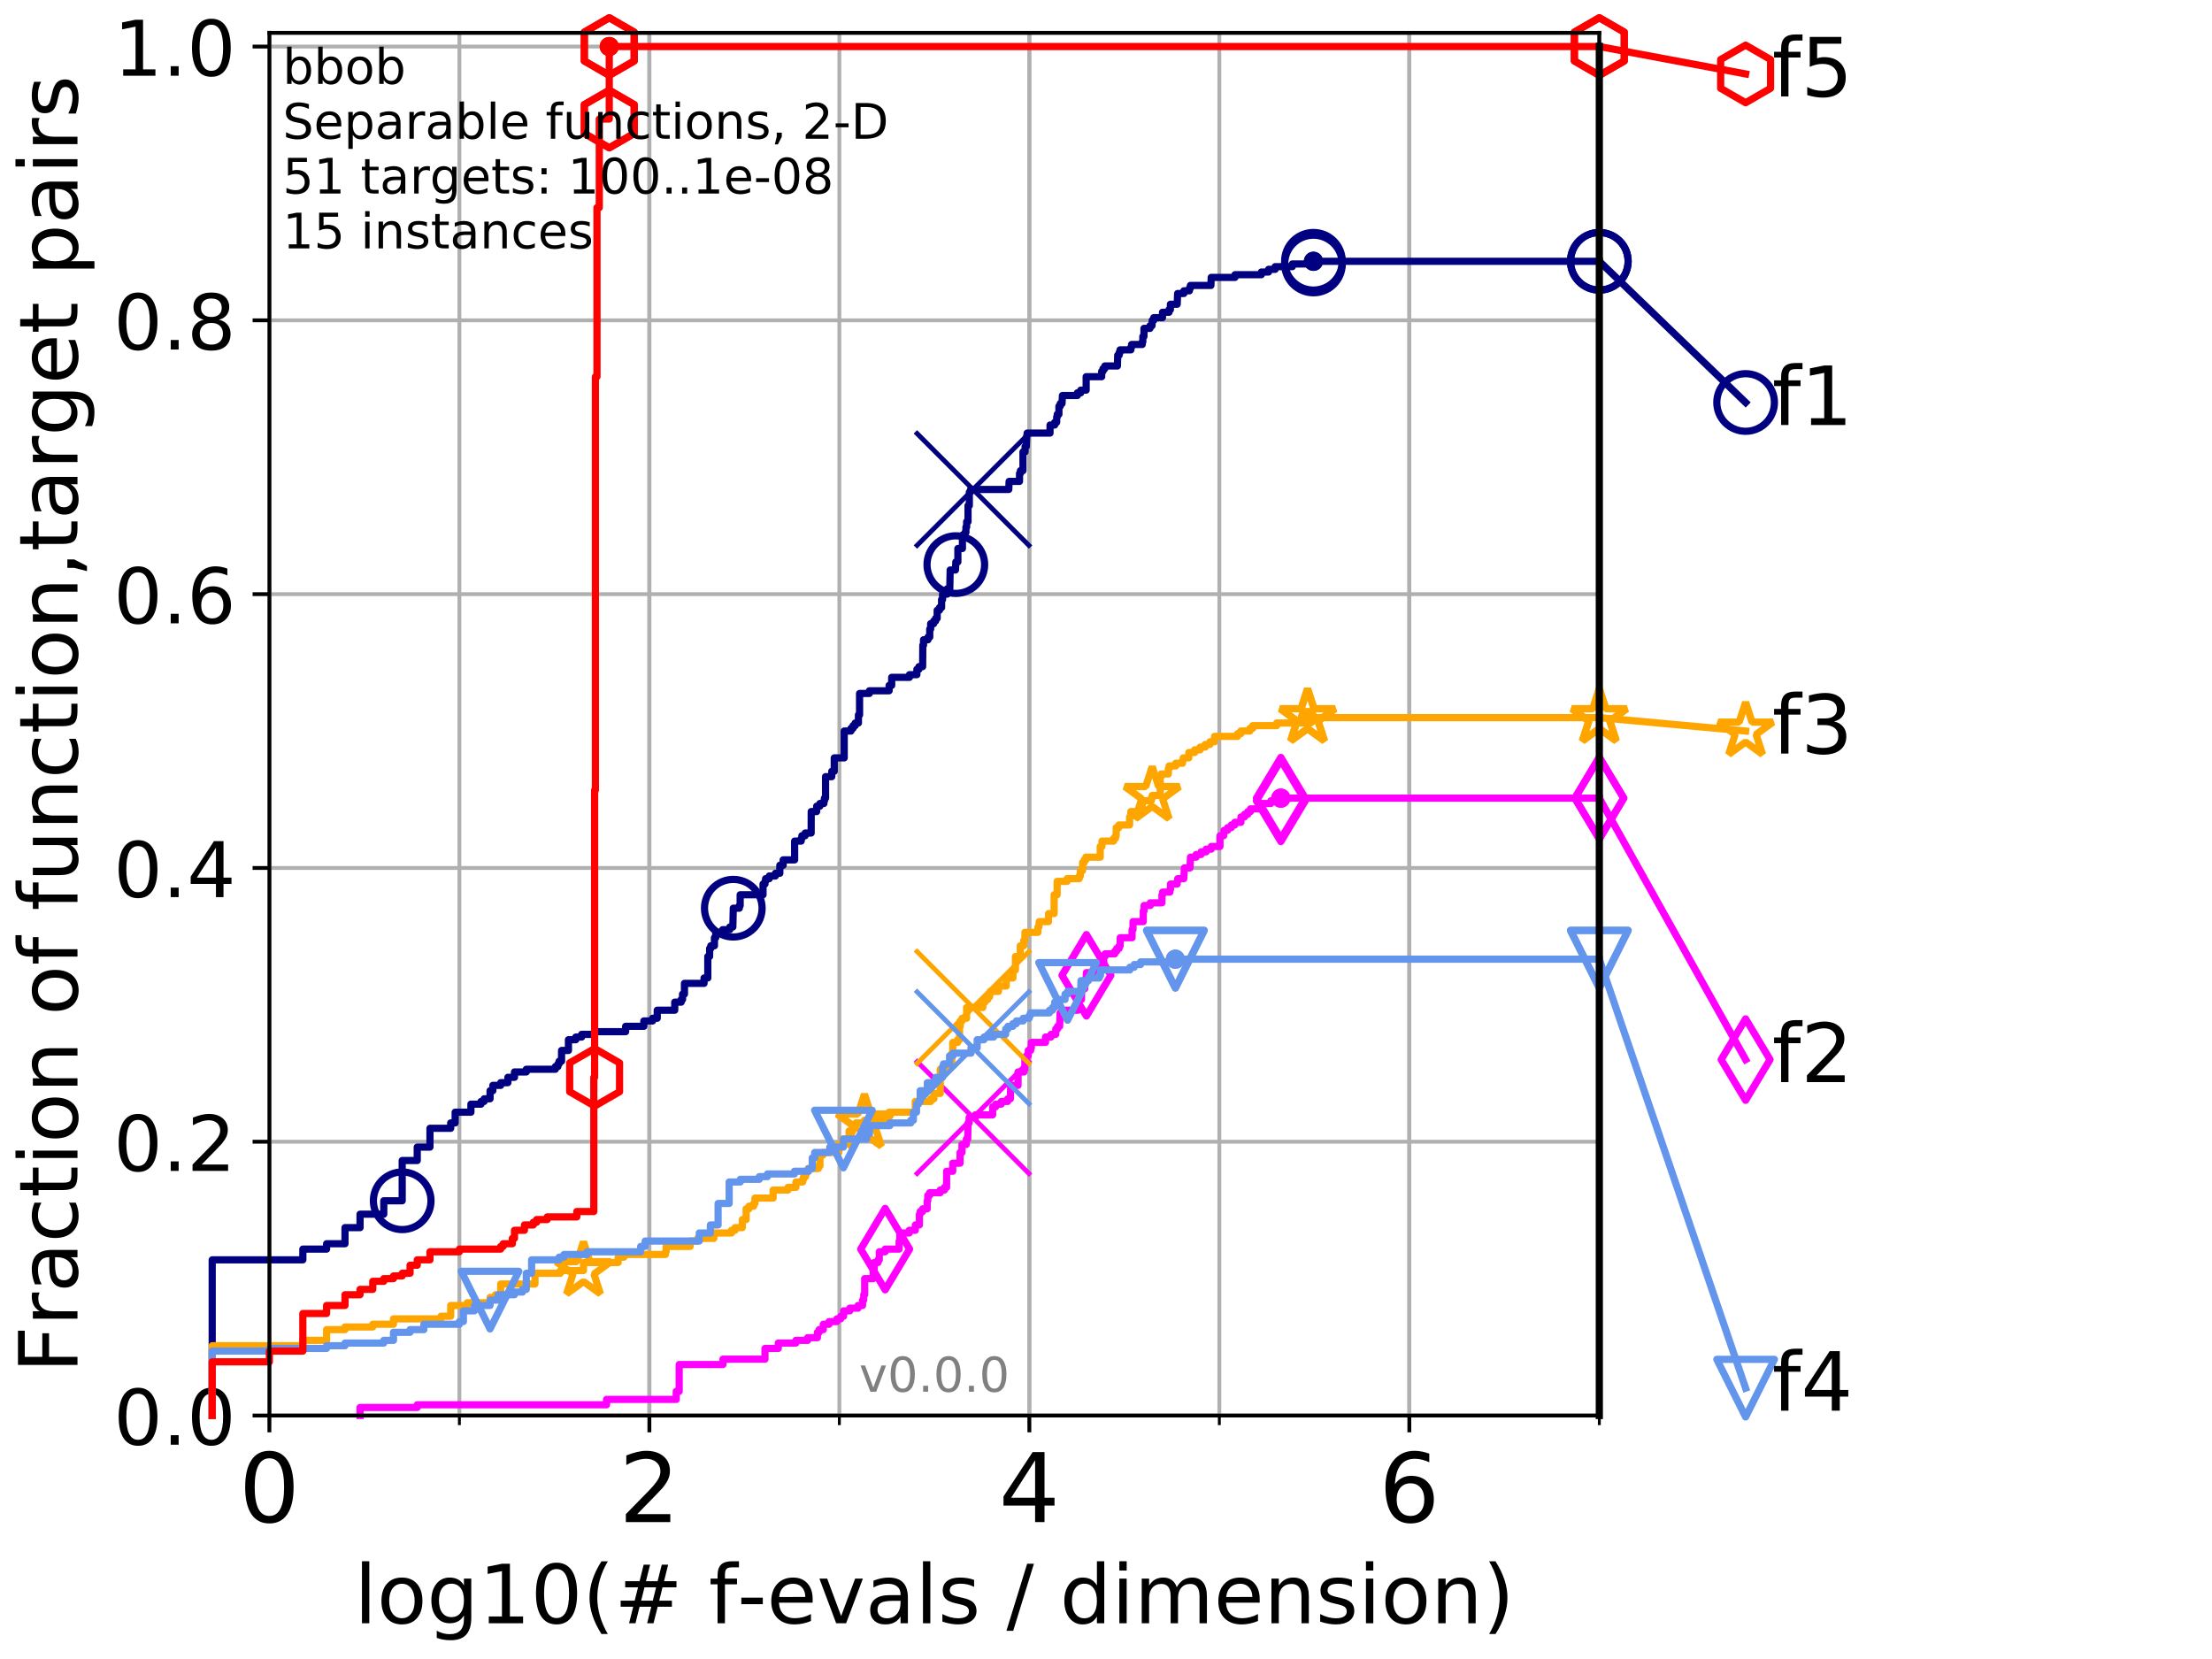 <?xml version="1.0" encoding="utf-8" standalone="no"?>
<!DOCTYPE svg PUBLIC "-//W3C//DTD SVG 1.1//EN"
  "http://www.w3.org/Graphics/SVG/1.1/DTD/svg11.dtd">
<!-- Created with matplotlib (http://matplotlib.org/) -->
<svg height="345.6pt" version="1.1" viewBox="0 0 460.8 345.6" width="460.8pt" xmlns="http://www.w3.org/2000/svg" xmlns:xlink="http://www.w3.org/1999/xlink">
 <defs>
  <style type="text/css">
*{stroke-linecap:butt;stroke-linejoin:round;}
  </style>
 </defs>
 <g id="figure_1">
  <g id="patch_1">
   <path d="M 0 345.6 
L 460.8 345.6 
L 460.8 0 
L 0 0 
z
" style="fill:#ffffff;"/>
  </g>
  <g id="axes_1">
   <g id="patch_2">
    <path d="M 56.12 294.88 
L 333.168 294.88 
L 333.168 6.845 
L 56.12 6.845 
z
" style="fill:#ffffff;"/>
   </g>
   <g id="matplotlib.axis_1">
    <g id="xtick_1">
     <g id="line2d_1">
      <path clip-path="url(#p8eb37f0676)" d="M 56.12 294.88 
L 56.12 6.845 
" style="fill:none;stroke:#b0b0b0;stroke-linecap:square;stroke-width:0.8;"/>
     </g>
     <g id="line2d_2">
      <defs>
       <path d="M 0 0 
L 0 3.5 
" id="m80cd404fe0" style="stroke:#000000;stroke-width:0.8;"/>
      </defs>
      <g>
       <use style="stroke:#000000;stroke-width:0.8;" x="56.12" xlink:href="#m80cd404fe0" y="294.88"/>
      </g>
     </g>
     <g id="text_1">
      <!-- 0 -->
      <defs>
       <path d="M 31.781 66.406 
Q 24.172 66.406 20.328 58.906 
Q 16.5 51.422 16.5 36.375 
Q 16.5 21.391 20.328 13.891 
Q 24.172 6.391 31.781 6.391 
Q 39.453 6.391 43.281 13.891 
Q 47.125 21.391 47.125 36.375 
Q 47.125 51.422 43.281 58.906 
Q 39.453 66.406 31.781 66.406 
z
M 31.781 74.219 
Q 44.047 74.219 50.516 64.516 
Q 56.984 54.828 56.984 36.375 
Q 56.984 17.969 50.516 8.266 
Q 44.047 -1.422 31.781 -1.422 
Q 19.531 -1.422 13.062 8.266 
Q 6.594 17.969 6.594 36.375 
Q 6.594 54.828 13.062 64.516 
Q 19.531 74.219 31.781 74.219 
z
" id="DejaVuSans-30"/>
      </defs>
      <g transform="translate(49.758 317.077)scale(0.2 -0.2)">
       <use xlink:href="#DejaVuSans-30"/>
      </g>
     </g>
    </g>
    <g id="xtick_2">
     <g id="line2d_3">
      <path clip-path="url(#p8eb37f0676)" d="M 135.277 294.88 
L 135.277 6.845 
" style="fill:none;stroke:#b0b0b0;stroke-linecap:square;stroke-width:0.8;"/>
     </g>
     <g id="line2d_4">
      <g>
       <use style="stroke:#000000;stroke-width:0.8;" x="135.277" xlink:href="#m80cd404fe0" y="294.88"/>
      </g>
     </g>
     <g id="text_2">
      <!-- 2 -->
      <defs>
       <path d="M 19.188 8.297 
L 53.609 8.297 
L 53.609 0 
L 7.328 0 
L 7.328 8.297 
Q 12.938 14.109 22.625 23.891 
Q 32.328 33.688 34.812 36.531 
Q 39.547 41.844 41.422 45.531 
Q 43.312 49.219 43.312 52.781 
Q 43.312 58.594 39.234 62.25 
Q 35.156 65.922 28.609 65.922 
Q 23.969 65.922 18.812 64.312 
Q 13.672 62.703 7.812 59.422 
L 7.812 69.391 
Q 13.766 71.781 18.938 73 
Q 24.125 74.219 28.422 74.219 
Q 39.75 74.219 46.484 68.547 
Q 53.219 62.891 53.219 53.422 
Q 53.219 48.922 51.531 44.891 
Q 49.859 40.875 45.406 35.406 
Q 44.188 33.984 37.641 27.219 
Q 31.109 20.453 19.188 8.297 
z
" id="DejaVuSans-32"/>
      </defs>
      <g transform="translate(128.914 317.077)scale(0.2 -0.2)">
       <use xlink:href="#DejaVuSans-32"/>
      </g>
     </g>
    </g>
    <g id="xtick_3">
     <g id="line2d_5">
      <path clip-path="url(#p8eb37f0676)" d="M 214.433 294.88 
L 214.433 6.845 
" style="fill:none;stroke:#b0b0b0;stroke-linecap:square;stroke-width:0.8;"/>
     </g>
     <g id="line2d_6">
      <g>
       <use style="stroke:#000000;stroke-width:0.8;" x="214.433" xlink:href="#m80cd404fe0" y="294.88"/>
      </g>
     </g>
     <g id="text_3">
      <!-- 4 -->
      <defs>
       <path d="M 37.797 64.312 
L 12.891 25.391 
L 37.797 25.391 
z
M 35.203 72.906 
L 47.609 72.906 
L 47.609 25.391 
L 58.016 25.391 
L 58.016 17.188 
L 47.609 17.188 
L 47.609 0 
L 37.797 0 
L 37.797 17.188 
L 4.891 17.188 
L 4.891 26.703 
z
" id="DejaVuSans-34"/>
      </defs>
      <g transform="translate(208.071 317.077)scale(0.2 -0.2)">
       <use xlink:href="#DejaVuSans-34"/>
      </g>
     </g>
    </g>
    <g id="xtick_4">
     <g id="line2d_7">
      <path clip-path="url(#p8eb37f0676)" d="M 293.59 294.88 
L 293.59 6.845 
" style="fill:none;stroke:#b0b0b0;stroke-linecap:square;stroke-width:0.8;"/>
     </g>
     <g id="line2d_8">
      <g>
       <use style="stroke:#000000;stroke-width:0.8;" x="293.59" xlink:href="#m80cd404fe0" y="294.88"/>
      </g>
     </g>
     <g id="text_4">
      <!-- 6 -->
      <defs>
       <path d="M 33.016 40.375 
Q 26.375 40.375 22.484 35.828 
Q 18.609 31.297 18.609 23.391 
Q 18.609 15.531 22.484 10.953 
Q 26.375 6.391 33.016 6.391 
Q 39.656 6.391 43.531 10.953 
Q 47.406 15.531 47.406 23.391 
Q 47.406 31.297 43.531 35.828 
Q 39.656 40.375 33.016 40.375 
z
M 52.594 71.297 
L 52.594 62.312 
Q 48.875 64.062 45.094 64.984 
Q 41.312 65.922 37.594 65.922 
Q 27.828 65.922 22.672 59.328 
Q 17.531 52.734 16.797 39.406 
Q 19.672 43.656 24.016 45.922 
Q 28.375 48.188 33.594 48.188 
Q 44.578 48.188 50.953 41.516 
Q 57.328 34.859 57.328 23.391 
Q 57.328 12.156 50.688 5.359 
Q 44.047 -1.422 33.016 -1.422 
Q 20.359 -1.422 13.672 8.266 
Q 6.984 17.969 6.984 36.375 
Q 6.984 53.656 15.188 63.938 
Q 23.391 74.219 37.203 74.219 
Q 40.922 74.219 44.703 73.484 
Q 48.484 72.75 52.594 71.297 
z
" id="DejaVuSans-36"/>
      </defs>
      <g transform="translate(287.227 317.077)scale(0.2 -0.2)">
       <use xlink:href="#DejaVuSans-36"/>
      </g>
     </g>
    </g>
    <g id="xtick_5">
     <g id="line2d_9">
      <path clip-path="url(#p8eb37f0676)" d="M 56.12 294.88 
L 56.12 6.845 
" style="fill:none;stroke:#b0b0b0;stroke-linecap:square;stroke-width:0.8;"/>
     </g>
     <g id="line2d_10">
      <defs>
       <path d="M 0 0 
L 0 2 
" id="m5981ce1218" style="stroke:#000000;stroke-width:0.6;"/>
      </defs>
      <g>
       <use style="stroke:#000000;stroke-width:0.6;" x="56.12" xlink:href="#m5981ce1218" y="294.88"/>
      </g>
     </g>
    </g>
    <g id="xtick_6">
     <g id="line2d_11">
      <path clip-path="url(#p8eb37f0676)" d="M 95.698 294.88 
L 95.698 6.845 
" style="fill:none;stroke:#b0b0b0;stroke-linecap:square;stroke-width:0.8;"/>
     </g>
     <g id="line2d_12">
      <g>
       <use style="stroke:#000000;stroke-width:0.6;" x="95.698" xlink:href="#m5981ce1218" y="294.88"/>
      </g>
     </g>
    </g>
    <g id="xtick_7">
     <g id="line2d_13">
      <path clip-path="url(#p8eb37f0676)" d="M 135.277 294.88 
L 135.277 6.845 
" style="fill:none;stroke:#b0b0b0;stroke-linecap:square;stroke-width:0.8;"/>
     </g>
     <g id="line2d_14">
      <g>
       <use style="stroke:#000000;stroke-width:0.6;" x="135.277" xlink:href="#m5981ce1218" y="294.88"/>
      </g>
     </g>
    </g>
    <g id="xtick_8">
     <g id="line2d_15">
      <path clip-path="url(#p8eb37f0676)" d="M 174.855 294.88 
L 174.855 6.845 
" style="fill:none;stroke:#b0b0b0;stroke-linecap:square;stroke-width:0.8;"/>
     </g>
     <g id="line2d_16">
      <g>
       <use style="stroke:#000000;stroke-width:0.6;" x="174.855" xlink:href="#m5981ce1218" y="294.88"/>
      </g>
     </g>
    </g>
    <g id="xtick_9">
     <g id="line2d_17">
      <path clip-path="url(#p8eb37f0676)" d="M 214.433 294.88 
L 214.433 6.845 
" style="fill:none;stroke:#b0b0b0;stroke-linecap:square;stroke-width:0.8;"/>
     </g>
     <g id="line2d_18">
      <g>
       <use style="stroke:#000000;stroke-width:0.6;" x="214.433" xlink:href="#m5981ce1218" y="294.88"/>
      </g>
     </g>
    </g>
    <g id="xtick_10">
     <g id="line2d_19">
      <path clip-path="url(#p8eb37f0676)" d="M 254.011 294.88 
L 254.011 6.845 
" style="fill:none;stroke:#b0b0b0;stroke-linecap:square;stroke-width:0.8;"/>
     </g>
     <g id="line2d_20">
      <g>
       <use style="stroke:#000000;stroke-width:0.6;" x="254.011" xlink:href="#m5981ce1218" y="294.88"/>
      </g>
     </g>
    </g>
    <g id="xtick_11">
     <g id="line2d_21">
      <path clip-path="url(#p8eb37f0676)" d="M 293.59 294.88 
L 293.59 6.845 
" style="fill:none;stroke:#b0b0b0;stroke-linecap:square;stroke-width:0.8;"/>
     </g>
     <g id="line2d_22">
      <g>
       <use style="stroke:#000000;stroke-width:0.6;" x="293.59" xlink:href="#m5981ce1218" y="294.88"/>
      </g>
     </g>
    </g>
    <g id="xtick_12">
     <g id="line2d_23">
      <path clip-path="url(#p8eb37f0676)" d="M 333.168 294.88 
L 333.168 6.845 
" style="fill:none;stroke:#b0b0b0;stroke-linecap:square;stroke-width:0.8;"/>
     </g>
     <g id="line2d_24">
      <g>
       <use style="stroke:#000000;stroke-width:0.6;" x="333.168" xlink:href="#m5981ce1218" y="294.88"/>
      </g>
     </g>
    </g>
    <g id="text_5">
     <!-- log10(# f-evals / dimension) -->
     <defs>
      <path d="M 9.422 75.984 
L 18.406 75.984 
L 18.406 0 
L 9.422 0 
z
" id="DejaVuSans-6c"/>
      <path d="M 30.609 48.391 
Q 23.391 48.391 19.188 42.75 
Q 14.984 37.109 14.984 27.297 
Q 14.984 17.484 19.156 11.844 
Q 23.344 6.203 30.609 6.203 
Q 37.797 6.203 41.984 11.859 
Q 46.188 17.531 46.188 27.297 
Q 46.188 37.016 41.984 42.703 
Q 37.797 48.391 30.609 48.391 
z
M 30.609 56 
Q 42.328 56 49.016 48.375 
Q 55.719 40.766 55.719 27.297 
Q 55.719 13.875 49.016 6.219 
Q 42.328 -1.422 30.609 -1.422 
Q 18.844 -1.422 12.172 6.219 
Q 5.516 13.875 5.516 27.297 
Q 5.516 40.766 12.172 48.375 
Q 18.844 56 30.609 56 
z
" id="DejaVuSans-6f"/>
      <path d="M 45.406 27.984 
Q 45.406 37.75 41.375 43.109 
Q 37.359 48.484 30.078 48.484 
Q 22.859 48.484 18.828 43.109 
Q 14.797 37.75 14.797 27.984 
Q 14.797 18.266 18.828 12.891 
Q 22.859 7.516 30.078 7.516 
Q 37.359 7.516 41.375 12.891 
Q 45.406 18.266 45.406 27.984 
z
M 54.391 6.781 
Q 54.391 -7.172 48.188 -13.984 
Q 42 -20.797 29.203 -20.797 
Q 24.469 -20.797 20.266 -20.094 
Q 16.062 -19.391 12.109 -17.922 
L 12.109 -9.188 
Q 16.062 -11.328 19.922 -12.344 
Q 23.781 -13.375 27.781 -13.375 
Q 36.625 -13.375 41.016 -8.766 
Q 45.406 -4.156 45.406 5.172 
L 45.406 9.625 
Q 42.625 4.781 38.281 2.391 
Q 33.938 0 27.875 0 
Q 17.828 0 11.672 7.656 
Q 5.516 15.328 5.516 27.984 
Q 5.516 40.672 11.672 48.328 
Q 17.828 56 27.875 56 
Q 33.938 56 38.281 53.609 
Q 42.625 51.219 45.406 46.391 
L 45.406 54.688 
L 54.391 54.688 
z
" id="DejaVuSans-67"/>
      <path d="M 12.406 8.297 
L 28.516 8.297 
L 28.516 63.922 
L 10.984 60.406 
L 10.984 69.391 
L 28.422 72.906 
L 38.281 72.906 
L 38.281 8.297 
L 54.391 8.297 
L 54.391 0 
L 12.406 0 
z
" id="DejaVuSans-31"/>
      <path d="M 31 75.875 
Q 24.469 64.656 21.281 53.656 
Q 18.109 42.672 18.109 31.391 
Q 18.109 20.125 21.312 9.062 
Q 24.516 -2 31 -13.188 
L 23.188 -13.188 
Q 15.875 -1.703 12.234 9.375 
Q 8.594 20.453 8.594 31.391 
Q 8.594 42.281 12.203 53.312 
Q 15.828 64.359 23.188 75.875 
z
" id="DejaVuSans-28"/>
      <path d="M 51.125 44 
L 36.922 44 
L 32.812 27.688 
L 47.125 27.688 
z
M 43.797 71.781 
L 38.719 51.516 
L 52.984 51.516 
L 58.109 71.781 
L 65.922 71.781 
L 60.891 51.516 
L 76.125 51.516 
L 76.125 44 
L 58.984 44 
L 54.984 27.688 
L 70.516 27.688 
L 70.516 20.219 
L 53.078 20.219 
L 48 0 
L 40.188 0 
L 45.219 20.219 
L 30.906 20.219 
L 25.875 0 
L 18.016 0 
L 23.094 20.219 
L 7.719 20.219 
L 7.719 27.688 
L 24.906 27.688 
L 29 44 
L 13.281 44 
L 13.281 51.516 
L 30.906 51.516 
L 35.891 71.781 
z
" id="DejaVuSans-23"/>
      <path id="DejaVuSans-20"/>
      <path d="M 37.109 75.984 
L 37.109 68.5 
L 28.516 68.5 
Q 23.688 68.5 21.797 66.547 
Q 19.922 64.594 19.922 59.516 
L 19.922 54.688 
L 34.719 54.688 
L 34.719 47.703 
L 19.922 47.703 
L 19.922 0 
L 10.891 0 
L 10.891 47.703 
L 2.297 47.703 
L 2.297 54.688 
L 10.891 54.688 
L 10.891 58.5 
Q 10.891 67.625 15.141 71.797 
Q 19.391 75.984 28.609 75.984 
z
" id="DejaVuSans-66"/>
      <path d="M 4.891 31.391 
L 31.203 31.391 
L 31.203 23.391 
L 4.891 23.391 
z
" id="DejaVuSans-2d"/>
      <path d="M 56.203 29.594 
L 56.203 25.203 
L 14.891 25.203 
Q 15.484 15.922 20.484 11.062 
Q 25.484 6.203 34.422 6.203 
Q 39.594 6.203 44.453 7.469 
Q 49.312 8.734 54.109 11.281 
L 54.109 2.781 
Q 49.266 0.734 44.188 -0.344 
Q 39.109 -1.422 33.891 -1.422 
Q 20.797 -1.422 13.156 6.188 
Q 5.516 13.812 5.516 26.812 
Q 5.516 40.234 12.766 48.109 
Q 20.016 56 32.328 56 
Q 43.359 56 49.781 48.891 
Q 56.203 41.797 56.203 29.594 
z
M 47.219 32.234 
Q 47.125 39.594 43.094 43.984 
Q 39.062 48.391 32.422 48.391 
Q 24.906 48.391 20.391 44.141 
Q 15.875 39.891 15.188 32.172 
z
" id="DejaVuSans-65"/>
      <path d="M 2.984 54.688 
L 12.5 54.688 
L 29.594 8.797 
L 46.688 54.688 
L 56.203 54.688 
L 35.688 0 
L 23.484 0 
z
" id="DejaVuSans-76"/>
      <path d="M 34.281 27.484 
Q 23.391 27.484 19.188 25 
Q 14.984 22.516 14.984 16.5 
Q 14.984 11.719 18.141 8.906 
Q 21.297 6.109 26.703 6.109 
Q 34.188 6.109 38.703 11.406 
Q 43.219 16.703 43.219 25.484 
L 43.219 27.484 
z
M 52.203 31.203 
L 52.203 0 
L 43.219 0 
L 43.219 8.297 
Q 40.141 3.328 35.547 0.953 
Q 30.953 -1.422 24.312 -1.422 
Q 15.922 -1.422 10.953 3.297 
Q 6 8.016 6 15.922 
Q 6 25.141 12.172 29.828 
Q 18.359 34.516 30.609 34.516 
L 43.219 34.516 
L 43.219 35.406 
Q 43.219 41.609 39.141 45 
Q 35.062 48.391 27.688 48.391 
Q 23 48.391 18.547 47.266 
Q 14.109 46.141 10.016 43.891 
L 10.016 52.203 
Q 14.938 54.109 19.578 55.047 
Q 24.219 56 28.609 56 
Q 40.484 56 46.344 49.844 
Q 52.203 43.703 52.203 31.203 
z
" id="DejaVuSans-61"/>
      <path d="M 44.281 53.078 
L 44.281 44.578 
Q 40.484 46.531 36.375 47.5 
Q 32.281 48.484 27.875 48.484 
Q 21.188 48.484 17.844 46.438 
Q 14.5 44.391 14.5 40.281 
Q 14.5 37.156 16.891 35.375 
Q 19.281 33.594 26.516 31.984 
L 29.594 31.297 
Q 39.156 29.25 43.188 25.516 
Q 47.219 21.781 47.219 15.094 
Q 47.219 7.469 41.188 3.016 
Q 35.156 -1.422 24.609 -1.422 
Q 20.219 -1.422 15.453 -0.562 
Q 10.688 0.297 5.422 2 
L 5.422 11.281 
Q 10.406 8.688 15.234 7.391 
Q 20.062 6.109 24.812 6.109 
Q 31.156 6.109 34.562 8.281 
Q 37.984 10.453 37.984 14.406 
Q 37.984 18.062 35.516 20.016 
Q 33.062 21.969 24.703 23.781 
L 21.578 24.516 
Q 13.234 26.266 9.516 29.906 
Q 5.812 33.547 5.812 39.891 
Q 5.812 47.609 11.281 51.797 
Q 16.75 56 26.812 56 
Q 31.781 56 36.172 55.266 
Q 40.578 54.547 44.281 53.078 
z
" id="DejaVuSans-73"/>
      <path d="M 25.391 72.906 
L 33.688 72.906 
L 8.297 -9.281 
L 0 -9.281 
z
" id="DejaVuSans-2f"/>
      <path d="M 45.406 46.391 
L 45.406 75.984 
L 54.391 75.984 
L 54.391 0 
L 45.406 0 
L 45.406 8.203 
Q 42.578 3.328 38.25 0.953 
Q 33.938 -1.422 27.875 -1.422 
Q 17.969 -1.422 11.734 6.484 
Q 5.516 14.406 5.516 27.297 
Q 5.516 40.188 11.734 48.094 
Q 17.969 56 27.875 56 
Q 33.938 56 38.25 53.625 
Q 42.578 51.266 45.406 46.391 
z
M 14.797 27.297 
Q 14.797 17.391 18.875 11.75 
Q 22.953 6.109 30.078 6.109 
Q 37.203 6.109 41.297 11.75 
Q 45.406 17.391 45.406 27.297 
Q 45.406 37.203 41.297 42.844 
Q 37.203 48.484 30.078 48.484 
Q 22.953 48.484 18.875 42.844 
Q 14.797 37.203 14.797 27.297 
z
" id="DejaVuSans-64"/>
      <path d="M 9.422 54.688 
L 18.406 54.688 
L 18.406 0 
L 9.422 0 
z
M 9.422 75.984 
L 18.406 75.984 
L 18.406 64.594 
L 9.422 64.594 
z
" id="DejaVuSans-69"/>
      <path d="M 52 44.188 
Q 55.375 50.25 60.062 53.125 
Q 64.75 56 71.094 56 
Q 79.641 56 84.281 50.016 
Q 88.922 44.047 88.922 33.016 
L 88.922 0 
L 79.891 0 
L 79.891 32.719 
Q 79.891 40.578 77.094 44.375 
Q 74.312 48.188 68.609 48.188 
Q 61.625 48.188 57.562 43.547 
Q 53.516 38.922 53.516 30.906 
L 53.516 0 
L 44.484 0 
L 44.484 32.719 
Q 44.484 40.625 41.703 44.406 
Q 38.922 48.188 33.109 48.188 
Q 26.219 48.188 22.156 43.531 
Q 18.109 38.875 18.109 30.906 
L 18.109 0 
L 9.078 0 
L 9.078 54.688 
L 18.109 54.688 
L 18.109 46.188 
Q 21.188 51.219 25.484 53.609 
Q 29.781 56 35.688 56 
Q 41.656 56 45.828 52.969 
Q 50 49.953 52 44.188 
z
" id="DejaVuSans-6d"/>
      <path d="M 54.891 33.016 
L 54.891 0 
L 45.906 0 
L 45.906 32.719 
Q 45.906 40.484 42.875 44.328 
Q 39.844 48.188 33.797 48.188 
Q 26.516 48.188 22.312 43.547 
Q 18.109 38.922 18.109 30.906 
L 18.109 0 
L 9.078 0 
L 9.078 54.688 
L 18.109 54.688 
L 18.109 46.188 
Q 21.344 51.125 25.703 53.562 
Q 30.078 56 35.797 56 
Q 45.219 56 50.047 50.172 
Q 54.891 44.344 54.891 33.016 
z
" id="DejaVuSans-6e"/>
      <path d="M 8.016 75.875 
L 15.828 75.875 
Q 23.141 64.359 26.781 53.312 
Q 30.422 42.281 30.422 31.391 
Q 30.422 20.453 26.781 9.375 
Q 23.141 -1.703 15.828 -13.188 
L 8.016 -13.188 
Q 14.5 -2 17.703 9.062 
Q 20.906 20.125 20.906 31.391 
Q 20.906 42.672 17.703 53.656 
Q 14.5 64.656 8.016 75.875 
z
" id="DejaVuSans-29"/>
     </defs>
     <g transform="translate(73.803 338.154)scale(0.17 -0.17)">
      <use xlink:href="#DejaVuSans-6c"/>
      <use x="27.783" xlink:href="#DejaVuSans-6f"/>
      <use x="88.965" xlink:href="#DejaVuSans-67"/>
      <use x="152.441" xlink:href="#DejaVuSans-31"/>
      <use x="216.064" xlink:href="#DejaVuSans-30"/>
      <use x="279.688" xlink:href="#DejaVuSans-28"/>
      <use x="318.701" xlink:href="#DejaVuSans-23"/>
      <use x="402.49" xlink:href="#DejaVuSans-20"/>
      <use x="434.277" xlink:href="#DejaVuSans-66"/>
      <use x="469.404" xlink:href="#DejaVuSans-2d"/>
      <use x="505.488" xlink:href="#DejaVuSans-65"/>
      <use x="567.012" xlink:href="#DejaVuSans-76"/>
      <use x="626.191" xlink:href="#DejaVuSans-61"/>
      <use x="687.471" xlink:href="#DejaVuSans-6c"/>
      <use x="715.254" xlink:href="#DejaVuSans-73"/>
      <use x="767.354" xlink:href="#DejaVuSans-20"/>
      <use x="799.141" xlink:href="#DejaVuSans-2f"/>
      <use x="832.832" xlink:href="#DejaVuSans-20"/>
      <use x="864.619" xlink:href="#DejaVuSans-64"/>
      <use x="928.096" xlink:href="#DejaVuSans-69"/>
      <use x="955.879" xlink:href="#DejaVuSans-6d"/>
      <use x="1053.291" xlink:href="#DejaVuSans-65"/>
      <use x="1114.814" xlink:href="#DejaVuSans-6e"/>
      <use x="1178.193" xlink:href="#DejaVuSans-73"/>
      <use x="1230.293" xlink:href="#DejaVuSans-69"/>
      <use x="1258.076" xlink:href="#DejaVuSans-6f"/>
      <use x="1319.258" xlink:href="#DejaVuSans-6e"/>
      <use x="1382.637" xlink:href="#DejaVuSans-29"/>
     </g>
    </g>
   </g>
   <g id="matplotlib.axis_2">
    <g id="ytick_1">
     <g id="line2d_25">
      <path clip-path="url(#p8eb37f0676)" d="M 56.12 294.88 
L 333.168 294.88 
" style="fill:none;stroke:#b0b0b0;stroke-linecap:square;stroke-width:0.8;"/>
     </g>
     <g id="line2d_26">
      <defs>
       <path d="M 0 0 
L -3.5 0 
" id="m66dedc0376" style="stroke:#000000;stroke-width:0.8;"/>
      </defs>
      <g>
       <use style="stroke:#000000;stroke-width:0.8;" x="56.12" xlink:href="#m66dedc0376" y="294.88"/>
      </g>
     </g>
     <g id="text_6">
      <!-- 0.0 -->
      <defs>
       <path d="M 10.688 12.406 
L 21 12.406 
L 21 0 
L 10.688 0 
z
" id="DejaVuSans-2e"/>
      </defs>
      <g transform="translate(23.675 300.959)scale(0.16 -0.16)">
       <use xlink:href="#DejaVuSans-30"/>
       <use x="63.623" xlink:href="#DejaVuSans-2e"/>
       <use x="95.41" xlink:href="#DejaVuSans-30"/>
      </g>
     </g>
    </g>
    <g id="ytick_2">
     <g id="line2d_27">
      <path clip-path="url(#p8eb37f0676)" d="M 56.12 237.843 
L 333.168 237.843 
" style="fill:none;stroke:#b0b0b0;stroke-linecap:square;stroke-width:0.8;"/>
     </g>
     <g id="line2d_28">
      <g>
       <use style="stroke:#000000;stroke-width:0.8;" x="56.12" xlink:href="#m66dedc0376" y="237.843"/>
      </g>
     </g>
     <g id="text_7">
      <!-- 0.2 -->
      <g transform="translate(23.675 243.922)scale(0.16 -0.16)">
       <use xlink:href="#DejaVuSans-30"/>
       <use x="63.623" xlink:href="#DejaVuSans-2e"/>
       <use x="95.41" xlink:href="#DejaVuSans-32"/>
      </g>
     </g>
    </g>
    <g id="ytick_3">
     <g id="line2d_29">
      <path clip-path="url(#p8eb37f0676)" d="M 56.12 180.807 
L 333.168 180.807 
" style="fill:none;stroke:#b0b0b0;stroke-linecap:square;stroke-width:0.8;"/>
     </g>
     <g id="line2d_30">
      <g>
       <use style="stroke:#000000;stroke-width:0.8;" x="56.12" xlink:href="#m66dedc0376" y="180.807"/>
      </g>
     </g>
     <g id="text_8">
      <!-- 0.4 -->
      <g transform="translate(23.675 186.886)scale(0.16 -0.16)">
       <use xlink:href="#DejaVuSans-30"/>
       <use x="63.623" xlink:href="#DejaVuSans-2e"/>
       <use x="95.41" xlink:href="#DejaVuSans-34"/>
      </g>
     </g>
    </g>
    <g id="ytick_4">
     <g id="line2d_31">
      <path clip-path="url(#p8eb37f0676)" d="M 56.12 123.77 
L 333.168 123.77 
" style="fill:none;stroke:#b0b0b0;stroke-linecap:square;stroke-width:0.8;"/>
     </g>
     <g id="line2d_32">
      <g>
       <use style="stroke:#000000;stroke-width:0.8;" x="56.12" xlink:href="#m66dedc0376" y="123.77"/>
      </g>
     </g>
     <g id="text_9">
      <!-- 0.6 -->
      <g transform="translate(23.675 129.849)scale(0.16 -0.16)">
       <use xlink:href="#DejaVuSans-30"/>
       <use x="63.623" xlink:href="#DejaVuSans-2e"/>
       <use x="95.41" xlink:href="#DejaVuSans-36"/>
      </g>
     </g>
    </g>
    <g id="ytick_5">
     <g id="line2d_33">
      <path clip-path="url(#p8eb37f0676)" d="M 56.12 66.734 
L 333.168 66.734 
" style="fill:none;stroke:#b0b0b0;stroke-linecap:square;stroke-width:0.8;"/>
     </g>
     <g id="line2d_34">
      <g>
       <use style="stroke:#000000;stroke-width:0.8;" x="56.12" xlink:href="#m66dedc0376" y="66.734"/>
      </g>
     </g>
     <g id="text_10">
      <!-- 0.8 -->
      <defs>
       <path d="M 31.781 34.625 
Q 24.75 34.625 20.719 30.859 
Q 16.703 27.094 16.703 20.516 
Q 16.703 13.922 20.719 10.156 
Q 24.75 6.391 31.781 6.391 
Q 38.812 6.391 42.859 10.172 
Q 46.922 13.969 46.922 20.516 
Q 46.922 27.094 42.891 30.859 
Q 38.875 34.625 31.781 34.625 
z
M 21.922 38.812 
Q 15.578 40.375 12.031 44.719 
Q 8.5 49.078 8.5 55.328 
Q 8.5 64.062 14.719 69.141 
Q 20.953 74.219 31.781 74.219 
Q 42.672 74.219 48.875 69.141 
Q 55.078 64.062 55.078 55.328 
Q 55.078 49.078 51.531 44.719 
Q 48 40.375 41.703 38.812 
Q 48.828 37.156 52.797 32.312 
Q 56.781 27.484 56.781 20.516 
Q 56.781 9.906 50.312 4.234 
Q 43.844 -1.422 31.781 -1.422 
Q 19.734 -1.422 13.25 4.234 
Q 6.781 9.906 6.781 20.516 
Q 6.781 27.484 10.781 32.312 
Q 14.797 37.156 21.922 38.812 
z
M 18.312 54.391 
Q 18.312 48.734 21.844 45.562 
Q 25.391 42.391 31.781 42.391 
Q 38.141 42.391 41.719 45.562 
Q 45.312 48.734 45.312 54.391 
Q 45.312 60.062 41.719 63.234 
Q 38.141 66.406 31.781 66.406 
Q 25.391 66.406 21.844 63.234 
Q 18.312 60.062 18.312 54.391 
z
" id="DejaVuSans-38"/>
      </defs>
      <g transform="translate(23.675 72.812)scale(0.16 -0.16)">
       <use xlink:href="#DejaVuSans-30"/>
       <use x="63.623" xlink:href="#DejaVuSans-2e"/>
       <use x="95.41" xlink:href="#DejaVuSans-38"/>
      </g>
     </g>
    </g>
    <g id="ytick_6">
     <g id="line2d_35">
      <path clip-path="url(#p8eb37f0676)" d="M 56.12 9.697 
L 333.168 9.697 
" style="fill:none;stroke:#b0b0b0;stroke-linecap:square;stroke-width:0.8;"/>
     </g>
     <g id="line2d_36">
      <g>
       <use style="stroke:#000000;stroke-width:0.8;" x="56.12" xlink:href="#m66dedc0376" y="9.697"/>
      </g>
     </g>
     <g id="text_11">
      <!-- 1.0 -->
      <g transform="translate(23.675 15.776)scale(0.16 -0.16)">
       <use xlink:href="#DejaVuSans-31"/>
       <use x="63.623" xlink:href="#DejaVuSans-2e"/>
       <use x="95.41" xlink:href="#DejaVuSans-30"/>
      </g>
     </g>
    </g>
    <g id="text_12">
     <!-- Fraction of function,target pairs -->
     <defs>
      <path d="M 9.812 72.906 
L 51.703 72.906 
L 51.703 64.594 
L 19.672 64.594 
L 19.672 43.109 
L 48.578 43.109 
L 48.578 34.812 
L 19.672 34.812 
L 19.672 0 
L 9.812 0 
z
" id="DejaVuSans-46"/>
      <path d="M 41.109 46.297 
Q 39.594 47.172 37.812 47.578 
Q 36.031 48 33.891 48 
Q 26.266 48 22.188 43.047 
Q 18.109 38.094 18.109 28.812 
L 18.109 0 
L 9.078 0 
L 9.078 54.688 
L 18.109 54.688 
L 18.109 46.188 
Q 20.953 51.172 25.484 53.578 
Q 30.031 56 36.531 56 
Q 37.453 56 38.578 55.875 
Q 39.703 55.766 41.062 55.516 
z
" id="DejaVuSans-72"/>
      <path d="M 48.781 52.594 
L 48.781 44.188 
Q 44.969 46.297 41.141 47.344 
Q 37.312 48.391 33.406 48.391 
Q 24.656 48.391 19.812 42.844 
Q 14.984 37.312 14.984 27.297 
Q 14.984 17.281 19.812 11.734 
Q 24.656 6.203 33.406 6.203 
Q 37.312 6.203 41.141 7.25 
Q 44.969 8.297 48.781 10.406 
L 48.781 2.094 
Q 45.016 0.344 40.984 -0.531 
Q 36.969 -1.422 32.422 -1.422 
Q 20.062 -1.422 12.781 6.344 
Q 5.516 14.109 5.516 27.297 
Q 5.516 40.672 12.859 48.328 
Q 20.219 56 33.016 56 
Q 37.156 56 41.109 55.141 
Q 45.062 54.297 48.781 52.594 
z
" id="DejaVuSans-63"/>
      <path d="M 18.312 70.219 
L 18.312 54.688 
L 36.812 54.688 
L 36.812 47.703 
L 18.312 47.703 
L 18.312 18.016 
Q 18.312 11.328 20.141 9.422 
Q 21.969 7.516 27.594 7.516 
L 36.812 7.516 
L 36.812 0 
L 27.594 0 
Q 17.188 0 13.234 3.875 
Q 9.281 7.766 9.281 18.016 
L 9.281 47.703 
L 2.688 47.703 
L 2.688 54.688 
L 9.281 54.688 
L 9.281 70.219 
z
" id="DejaVuSans-74"/>
      <path d="M 8.5 21.578 
L 8.5 54.688 
L 17.484 54.688 
L 17.484 21.922 
Q 17.484 14.156 20.5 10.266 
Q 23.531 6.391 29.594 6.391 
Q 36.859 6.391 41.078 11.031 
Q 45.312 15.672 45.312 23.688 
L 45.312 54.688 
L 54.297 54.688 
L 54.297 0 
L 45.312 0 
L 45.312 8.406 
Q 42.047 3.422 37.719 1 
Q 33.406 -1.422 27.688 -1.422 
Q 18.266 -1.422 13.375 4.438 
Q 8.5 10.297 8.5 21.578 
z
M 31.109 56 
z
" id="DejaVuSans-75"/>
      <path d="M 11.719 12.406 
L 22.016 12.406 
L 22.016 4 
L 14.016 -11.625 
L 7.719 -11.625 
L 11.719 4 
z
" id="DejaVuSans-2c"/>
      <path d="M 18.109 8.203 
L 18.109 -20.797 
L 9.078 -20.797 
L 9.078 54.688 
L 18.109 54.688 
L 18.109 46.391 
Q 20.953 51.266 25.266 53.625 
Q 29.594 56 35.594 56 
Q 45.562 56 51.781 48.094 
Q 58.016 40.188 58.016 27.297 
Q 58.016 14.406 51.781 6.484 
Q 45.562 -1.422 35.594 -1.422 
Q 29.594 -1.422 25.266 0.953 
Q 20.953 3.328 18.109 8.203 
z
M 48.688 27.297 
Q 48.688 37.203 44.609 42.844 
Q 40.531 48.484 33.406 48.484 
Q 26.266 48.484 22.188 42.844 
Q 18.109 37.203 18.109 27.297 
Q 18.109 17.391 22.188 11.75 
Q 26.266 6.109 33.406 6.109 
Q 40.531 6.109 44.609 11.75 
Q 48.688 17.391 48.688 27.297 
z
" id="DejaVuSans-70"/>
     </defs>
     <g transform="translate(16.14 286.002)rotate(-90)scale(0.17 -0.17)">
      <use xlink:href="#DejaVuSans-46"/>
      <use x="57.41" xlink:href="#DejaVuSans-72"/>
      <use x="98.523" xlink:href="#DejaVuSans-61"/>
      <use x="159.803" xlink:href="#DejaVuSans-63"/>
      <use x="214.783" xlink:href="#DejaVuSans-74"/>
      <use x="253.992" xlink:href="#DejaVuSans-69"/>
      <use x="281.775" xlink:href="#DejaVuSans-6f"/>
      <use x="342.957" xlink:href="#DejaVuSans-6e"/>
      <use x="406.336" xlink:href="#DejaVuSans-20"/>
      <use x="438.123" xlink:href="#DejaVuSans-6f"/>
      <use x="499.305" xlink:href="#DejaVuSans-66"/>
      <use x="534.51" xlink:href="#DejaVuSans-20"/>
      <use x="566.297" xlink:href="#DejaVuSans-66"/>
      <use x="601.502" xlink:href="#DejaVuSans-75"/>
      <use x="664.881" xlink:href="#DejaVuSans-6e"/>
      <use x="728.26" xlink:href="#DejaVuSans-63"/>
      <use x="783.24" xlink:href="#DejaVuSans-74"/>
      <use x="822.449" xlink:href="#DejaVuSans-69"/>
      <use x="850.232" xlink:href="#DejaVuSans-6f"/>
      <use x="911.414" xlink:href="#DejaVuSans-6e"/>
      <use x="974.793" xlink:href="#DejaVuSans-2c"/>
      <use x="1006.58" xlink:href="#DejaVuSans-74"/>
      <use x="1045.789" xlink:href="#DejaVuSans-61"/>
      <use x="1107.068" xlink:href="#DejaVuSans-72"/>
      <use x="1148.166" xlink:href="#DejaVuSans-67"/>
      <use x="1211.643" xlink:href="#DejaVuSans-65"/>
      <use x="1273.166" xlink:href="#DejaVuSans-74"/>
      <use x="1312.375" xlink:href="#DejaVuSans-20"/>
      <use x="1344.162" xlink:href="#DejaVuSans-70"/>
      <use x="1407.639" xlink:href="#DejaVuSans-61"/>
      <use x="1468.918" xlink:href="#DejaVuSans-69"/>
      <use x="1496.701" xlink:href="#DejaVuSans-72"/>
      <use x="1537.814" xlink:href="#DejaVuSans-73"/>
     </g>
    </g>
   </g>
   <g id="line2d_37">
    <defs>
     <path d="M 0 1.5 
C 0.398 1.5 0.779 1.342 1.061 1.061 
C 1.342 0.779 1.5 0.398 1.5 0 
C 1.5 -0.398 1.342 -0.779 1.061 -1.061 
C 0.779 -1.342 0.398 -1.5 0 -1.5 
C -0.398 -1.5 -0.779 -1.342 -1.061 -1.061 
C -1.342 -0.779 -1.5 -0.398 -1.5 0 
C -1.5 0.398 -1.342 0.779 -1.061 1.061 
C -0.779 1.342 -0.398 1.5 0 1.5 
z
" id="m4ba4a79e15" style="stroke:#000080;"/>
    </defs>
    <g>
     <use style="fill:#000080;stroke:#000080;" x="273.615" xlink:href="#m4ba4a79e15" y="54.432"/>
     <use style="fill:#000080;stroke:#000080;" x="273.615" xlink:href="#m4ba4a79e15" y="54.432"/>
    </g>
   </g>
   <g id="line2d_38">
    <path d="M 44.206 294.88 
L 44.206 262.447 
L 63.089 262.447 
L 63.089 260.211 
L 68.034 260.211 
L 68.034 259.092 
L 71.87 259.092 
L 71.87 255.737 
L 75.004 255.737 
L 75.004 252.941 
L 79.949 252.941 
L 79.949 250.145 
L 83.784 250.145 
L 83.784 241.758 
L 86.918 241.758 
L 86.918 238.962 
L 89.568 238.962 
L 89.568 235.048 
L 93.887 235.048 
L 93.887 233.929 
L 94.817 233.929 
L 94.817 231.692 
L 98.101 231.692 
L 98.101 230.015 
L 100.208 230.015 
L 100.208 229.456 
L 100.857 229.456 
L 100.857 228.896 
L 102.085 228.896 
L 102.085 227.219 
L 102.668 227.219 
L 102.668 226.101 
L 104.306 226.101 
L 104.306 225.541 
L 105.802 225.541 
L 105.802 224.423 
L 107.177 224.423 
L 107.177 223.305 
L 109.637 223.305 
L 109.637 222.745 
L 115.691 222.745 
L 115.691 222.186 
L 116.22 222.186 
L 116.22 221.627 
L 116.479 221.627 
L 116.479 221.068 
L 116.984 221.068 
L 116.984 218.831 
L 118.417 218.831 
L 118.417 216.594 
L 119.951 216.594 
L 119.951 216.035 
L 121.165 216.035 
L 121.165 215.476 
L 123.87 215.476 
L 123.87 214.917 
L 130.332 214.917 
L 130.332 213.799 
L 134.121 213.799 
L 134.121 212.68 
L 135.951 212.68 
L 135.951 212.121 
L 136.915 212.121 
L 136.915 210.443 
L 140.562 210.443 
L 140.562 208.766 
L 141.899 208.766 
L 141.899 208.207 
L 142.189 208.207 
L 142.189 207.088 
L 142.586 207.088 
L 142.586 204.852 
L 146.667 204.852 
L 146.667 203.733 
L 147.447 203.733 
L 147.447 199.26 
L 147.824 199.26 
L 147.824 197.582 
L 148.07 197.582 
L 148.07 197.023 
L 148.829 197.023 
L 148.829 195.346 
L 149.1 195.346 
L 149.1 194.227 
L 150.538 194.227 
L 150.538 193.668 
L 152.028 193.668 
L 152.028 193.109 
L 152.665 193.109 
L 152.758 189.195 
L 154.016 189.195 
L 154.016 188.635 
L 154.189 188.635 
L 154.189 186.399 
L 158.954 186.399 
L 158.954 184.162 
L 159.361 184.162 
L 159.361 183.603 
L 159.488 183.603 
L 159.488 183.044 
L 160.248 183.044 
L 160.248 182.484 
L 161.526 182.484 
L 161.526 181.925 
L 162.452 181.925 
L 162.452 180.248 
L 163.146 180.248 
L 163.146 179.129 
L 165.536 179.129 
L 165.536 175.215 
L 166.899 175.215 
L 166.899 174.656 
L 167.049 174.656 
L 167.049 174.097 
L 167.726 174.097 
L 167.726 173.537 
L 168.98 173.537 
L 168.992 169.064 
L 170.126 169.064 
L 170.126 167.946 
L 170.792 167.946 
L 170.792 167.386 
L 171.631 167.386 
L 171.631 166.827 
L 171.745 166.827 
L 171.745 166.268 
L 171.98 166.268 
L 171.98 161.795 
L 173.272 161.795 
L 173.272 160.676 
L 173.791 160.676 
L 173.791 157.88 
L 175.865 157.88 
L 175.865 152.289 
L 177.272 152.289 
L 177.272 151.729 
L 177.7 151.729 
L 177.7 151.17 
L 178.153 151.17 
L 178.153 150.611 
L 178.827 150.611 
L 178.827 148.933 
L 179.064 148.933 
L 179.064 144.46 
L 181.105 144.46 
L 181.105 143.901 
L 185.219 143.901 
L 185.219 142.782 
L 185.756 142.782 
L 185.756 141.105 
L 189.457 141.105 
L 189.457 140.546 
L 191.002 140.546 
L 191.002 139.427 
L 191.433 139.427 
L 191.433 138.868 
L 192.199 138.868 
L 192.243 134.395 
L 192.389 134.395 
L 192.389 133.276 
L 193.312 133.276 
L 193.312 132.717 
L 193.681 132.717 
L 193.681 131.04 
L 193.873 131.04 
L 193.873 129.921 
L 194.514 129.921 
L 194.514 129.362 
L 194.912 129.362 
L 194.912 128.803 
L 195.233 128.803 
L 195.233 127.125 
L 195.715 127.125 
L 195.715 126.566 
L 196.151 126.566 
L 196.151 124.889 
L 196.356 124.889 
L 196.356 123.77 
L 197.327 123.77 
L 197.327 122.652 
L 197.86 122.652 
L 197.935 118.738 
L 199.047 118.738 
L 199.116 117.06 
L 199.544 117.06 
L 199.544 114.264 
L 200.489 114.264 
L 200.489 111.468 
L 201.043 111.468 
L 201.043 110.909 
L 201.223 110.909 
L 201.223 109.791 
L 201.371 109.791 
L 201.371 108.672 
L 201.657 108.672 
L 201.657 105.317 
L 201.93 105.317 
L 201.93 102.521 
L 202.189 102.521 
L 202.189 101.962 
L 210.148 101.962 
L 210.215 100.285 
L 212.38 100.285 
L 212.391 98.607 
L 212.572 98.607 
L 212.572 98.048 
L 213.104 98.048 
L 213.104 94.134 
L 213.54 94.134 
L 213.54 93.015 
L 213.801 93.015 
L 213.887 90.778 
L 213.973 90.778 
L 213.973 90.219 
L 218.736 90.219 
L 218.745 88.542 
L 219.711 88.542 
L 219.711 87.983 
L 220.124 87.983 
L 220.124 86.864 
L 220.247 86.864 
L 220.247 86.305 
L 220.589 86.305 
L 220.589 84.627 
L 220.872 84.627 
L 220.872 84.068 
L 221.237 84.068 
L 221.325 82.391 
L 224.436 82.391 
L 224.436 81.832 
L 225.142 81.832 
L 225.142 81.272 
L 226.267 81.272 
L 226.267 78.476 
L 229.5 78.476 
L 229.5 77.358 
L 229.771 77.358 
L 229.771 76.799 
L 230.154 76.799 
L 230.154 76.24 
L 232.779 76.24 
L 232.838 74.003 
L 233.141 74.003 
L 233.141 73.444 
L 233.321 73.444 
L 233.321 72.885 
L 235.582 72.885 
L 235.582 72.325 
L 235.723 72.325 
L 235.723 71.766 
L 237.948 71.766 
L 237.948 71.207 
L 238.071 71.207 
L 238.071 70.089 
L 238.308 70.089 
L 238.308 68.411 
L 239.564 68.411 
L 239.564 67.852 
L 239.989 67.852 
L 240.027 66.734 
L 240.347 66.734 
L 240.347 66.174 
L 242.169 66.174 
L 242.169 65.056 
L 243.524 65.056 
L 243.524 64.497 
L 243.817 64.497 
L 243.817 63.379 
L 245.231 63.379 
L 245.32 61.142 
L 246.62 61.142 
L 246.62 60.583 
L 247.777 60.583 
L 247.777 60.023 
L 247.982 60.023 
L 247.982 59.464 
L 252.258 59.464 
L 252.317 57.787 
L 257.276 57.787 
L 257.276 57.228 
L 262.761 57.228 
L 262.761 56.668 
L 264.26 56.668 
L 264.26 56.109 
L 265.637 56.109 
L 265.637 55.55 
L 269.211 55.55 
L 269.211 54.991 
L 273.615 54.991 
L 273.615 54.432 
L 333.168 54.432 
L 333.168 54.432 
" style="fill:none;stroke:#000080;stroke-linecap:square;stroke-width:1.5;"/>
   </g>
   <g id="line2d_39">
    <defs>
     <path d="M 0 6 
C 1.591 6 3.117 5.368 4.243 4.243 
C 5.368 3.117 6 1.591 6 0 
C 6 -1.591 5.368 -3.117 4.243 -4.243 
C 3.117 -5.368 1.591 -6 0 -6 
C -1.591 -6 -3.117 -5.368 -4.243 -4.243 
C -5.368 -3.117 -6 -1.591 -6 0 
C -6 1.591 -5.368 3.117 -4.243 4.243 
C -3.117 5.368 -1.591 6 0 6 
z
" id="m3bd7ee9383" style="stroke:#000080;stroke-width:1.5;"/>
    </defs>
    <g>
     <use style="fill-opacity:0;stroke:#000080;stroke-width:1.5;" x="83.784" xlink:href="#m3bd7ee9383" y="250.145"/>
     <use style="fill-opacity:0;stroke:#000080;stroke-width:1.5;" x="152.758" xlink:href="#m3bd7ee9383" y="189.195"/>
     <use style="fill-opacity:0;stroke:#000080;stroke-width:1.5;" x="199.116" xlink:href="#m3bd7ee9383" y="117.619"/>
     <use style="fill-opacity:0;stroke:#000080;stroke-width:1.5;" x="273.615" xlink:href="#m3bd7ee9383" y="54.991"/>
     <use style="fill-opacity:0;stroke:#000080;stroke-width:1.5;" x="273.615" xlink:href="#m3bd7ee9383" y="54.432"/>
     <use style="fill-opacity:0;stroke:#000080;stroke-width:1.5;" x="333.168" xlink:href="#m3bd7ee9383" y="54.432"/>
    </g>
   </g>
   <g id="line2d_40">
    <path style="fill:none;stroke:#000080;stroke-linecap:square;stroke-width:1.5;"/>
    <g/>
   </g>
   <g id="line2d_41">
    <path clip-path="url(#p8eb37f0676)" d="M 202.692 101.962 
" style="fill:none;stroke:#000080;stroke-linecap:square;stroke-width:1.5;"/>
    <defs>
     <path d="M -12 12 
L 12 -12 
M -12 -12 
L 12 12 
" id="mfec90f3f02" style="stroke:#000080;"/>
    </defs>
    <g clip-path="url(#p8eb37f0676)">
     <use style="fill:#000080;stroke:#000080;" x="202.692" xlink:href="#mfec90f3f02" y="101.962"/>
    </g>
   </g>
   <g id="line2d_42">
    <defs>
     <path d="M 0 1.5 
C 0.398 1.5 0.779 1.342 1.061 1.061 
C 1.342 0.779 1.5 0.398 1.5 0 
C 1.5 -0.398 1.342 -0.779 1.061 -1.061 
C 0.779 -1.342 0.398 -1.5 0 -1.5 
C -0.398 -1.5 -0.779 -1.342 -1.061 -1.061 
C -1.342 -0.779 -1.5 -0.398 -1.5 0 
C -1.5 0.398 -1.342 0.779 -1.061 1.061 
C -0.779 1.342 -0.398 1.5 0 1.5 
z
" id="m5570a0bd2b" style="stroke:#ff00ff;"/>
    </defs>
    <g>
     <use style="fill:#ff00ff;stroke:#ff00ff;" x="266.825" xlink:href="#m5570a0bd2b" y="166.268"/>
     <use style="fill:#ff00ff;stroke:#ff00ff;" x="266.825" xlink:href="#m5570a0bd2b" y="166.268"/>
    </g>
   </g>
   <g id="line2d_43">
    <path d="M 75.004 294.88 
L 75.004 293.202 
L 86.918 293.202 
L 86.918 292.643 
L 126.352 292.643 
L 126.352 291.525 
L 140.875 291.525 
L 140.875 289.847 
L 141.485 289.847 
L 141.485 284.256 
L 150.609 284.256 
L 150.609 283.137 
L 159.361 283.137 
L 159.361 280.9 
L 162.131 280.9 
L 162.131 279.782 
L 165.8 279.782 
L 165.8 279.223 
L 168.251 279.223 
L 168.251 278.664 
L 170.284 278.664 
L 170.284 277.545 
L 170.639 277.545 
L 170.639 276.986 
L 171.507 276.986 
L 171.507 275.868 
L 172.706 275.868 
L 172.706 275.309 
L 174.331 275.309 
L 174.331 274.749 
L 175.128 274.749 
L 175.128 274.19 
L 175.743 274.19 
L 175.743 273.072 
L 177.031 273.072 
L 177.031 272.513 
L 178.745 272.513 
L 178.745 271.954 
L 179.685 271.954 
L 179.685 270.835 
L 179.93 270.835 
L 179.93 269.717 
L 180.127 269.717 
L 180.127 266.362 
L 181.899 266.362 
L 181.899 264.684 
L 182.12 264.684 
L 182.12 263.007 
L 182.917 263.007 
L 182.917 262.447 
L 183.174 262.447 
L 183.174 260.77 
L 184.395 260.77 
L 184.395 260.211 
L 187.306 260.211 
L 187.306 258.533 
L 187.464 258.533 
L 187.464 256.856 
L 189.416 256.856 
L 189.416 256.296 
L 190.68 256.296 
L 190.68 255.178 
L 191.528 255.178 
L 191.528 252.941 
L 191.684 252.941 
L 191.684 252.382 
L 192.202 252.382 
L 192.202 251.823 
L 193.15 251.823 
L 193.15 250.145 
L 193.271 250.145 
L 193.271 249.027 
L 193.655 249.027 
L 193.655 248.468 
L 195.86 248.468 
L 195.86 247.909 
L 196.741 247.909 
L 196.741 247.35 
L 197.199 247.35 
L 197.199 243.994 
L 198.469 243.994 
L 198.469 242.317 
L 199.996 242.317 
L 200.004 240.08 
L 200.398 240.08 
L 200.398 238.403 
L 201.31 238.403 
L 201.31 237.284 
L 201.594 237.284 
L 201.675 233.929 
L 201.887 233.929 
L 201.887 232.811 
L 203.157 232.811 
L 203.157 232.252 
L 206.788 232.252 
L 206.788 230.574 
L 207.418 230.574 
L 207.418 230.015 
L 208.58 230.015 
L 208.58 229.456 
L 209.915 229.456 
L 209.915 228.896 
L 210.489 228.896 
L 210.533 226.101 
L 212.078 226.101 
L 212.078 223.305 
L 213.315 223.305 
L 213.315 222.745 
L 213.497 222.745 
L 213.497 220.509 
L 213.822 220.509 
L 213.822 219.95 
L 214.208 219.95 
L 214.208 218.831 
L 214.707 218.831 
L 214.707 218.272 
L 214.848 218.272 
L 214.848 217.154 
L 217.801 217.154 
L 217.801 216.035 
L 218.943 216.035 
L 218.943 215.476 
L 219.932 215.476 
L 219.932 214.358 
L 220.314 214.358 
L 220.314 213.799 
L 220.747 213.799 
L 220.844 211.003 
L 221.217 211.003 
L 221.217 210.443 
L 224.585 210.443 
L 224.585 208.207 
L 225.303 208.207 
L 225.303 205.97 
L 225.975 205.97 
L 225.975 204.292 
L 226.252 204.292 
L 226.322 202.615 
L 228.825 202.615 
L 228.825 202.056 
L 229.187 202.056 
L 229.187 201.497 
L 229.389 201.497 
L 229.389 200.378 
L 229.921 200.378 
L 229.921 199.26 
L 230.198 199.26 
L 230.198 198.701 
L 232.224 198.701 
L 232.224 198.141 
L 232.63 198.141 
L 232.63 197.582 
L 233.128 197.582 
L 233.128 197.023 
L 233.358 197.023 
L 233.358 195.346 
L 235.83 195.346 
L 235.83 193.668 
L 236.026 193.668 
L 236.026 191.99 
L 238.164 191.99 
L 238.164 189.754 
L 238.336 189.754 
L 238.336 188.635 
L 239.625 188.635 
L 239.625 188.076 
L 242.054 188.076 
L 242.054 186.399 
L 242.191 186.399 
L 242.191 185.839 
L 243.712 185.839 
L 243.712 185.28 
L 243.837 185.28 
L 243.837 184.162 
L 245.224 184.162 
L 245.224 183.603 
L 245.338 183.603 
L 245.338 183.044 
L 246.614 183.044 
L 246.719 180.807 
L 247.899 180.807 
L 247.997 178.57 
L 249.168 178.57 
L 249.168 178.011 
L 250.214 178.011 
L 250.214 177.452 
L 251.264 177.452 
L 251.264 176.893 
L 252.329 176.893 
L 252.329 176.333 
L 254.145 176.333 
L 254.145 174.097 
L 254.92 174.097 
L 254.985 172.978 
L 255.725 172.978 
L 255.725 172.419 
L 256.493 172.419 
L 256.493 171.86 
L 257.228 171.86 
L 257.228 171.301 
L 258.512 171.301 
L 258.512 170.182 
L 259.263 170.182 
L 259.263 169.623 
L 259.94 169.623 
L 259.94 169.064 
L 260.497 169.064 
L 260.497 168.505 
L 262.196 168.505 
L 262.196 167.946 
L 262.768 167.946 
L 262.768 167.386 
L 264.737 167.386 
L 264.737 166.827 
L 266.825 166.827 
L 266.825 166.268 
L 333.168 166.268 
L 333.168 166.268 
" style="fill:none;stroke:#ff00ff;stroke-linecap:square;stroke-width:1.5;"/>
   </g>
   <g id="line2d_44">
    <defs>
     <path d="M -0 8.485 
L 5.091 0 
L 0 -8.485 
L -5.091 -0 
z
" id="m35b650138d" style="stroke:#ff00ff;stroke-linejoin:miter;stroke-width:1.5;"/>
    </defs>
    <g>
     <use style="fill-opacity:0;stroke:#ff00ff;stroke-linejoin:miter;stroke-width:1.5;" x="184.395" xlink:href="#m35b650138d" y="260.211"/>
     <use style="fill-opacity:0;stroke:#ff00ff;stroke-linejoin:miter;stroke-width:1.5;" x="226.322" xlink:href="#m35b650138d" y="203.174"/>
     <use style="fill-opacity:0;stroke:#ff00ff;stroke-linejoin:miter;stroke-width:1.5;" x="266.825" xlink:href="#m35b650138d" y="166.827"/>
     <use style="fill-opacity:0;stroke:#ff00ff;stroke-linejoin:miter;stroke-width:1.5;" x="266.825" xlink:href="#m35b650138d" y="166.268"/>
     <use style="fill-opacity:0;stroke:#ff00ff;stroke-linejoin:miter;stroke-width:1.5;" x="333.168" xlink:href="#m35b650138d" y="166.268"/>
    </g>
   </g>
   <g id="line2d_45">
    <path style="fill:none;stroke:#ff00ff;stroke-linecap:square;stroke-width:1.5;"/>
    <g/>
   </g>
   <g id="line2d_46">
    <path clip-path="url(#p8eb37f0676)" d="M 202.692 232.811 
" style="fill:none;stroke:#ff00ff;stroke-linecap:square;stroke-width:1.5;"/>
    <defs>
     <path d="M -12 12 
L 12 -12 
M -12 -12 
L 12 12 
" id="mdaead534e2" style="stroke:#ff00ff;"/>
    </defs>
    <g clip-path="url(#p8eb37f0676)">
     <use style="fill:#ff00ff;stroke:#ff00ff;" x="202.692" xlink:href="#mdaead534e2" y="232.811"/>
    </g>
   </g>
   <g id="line2d_47">
    <defs>
     <path d="M 0 1.5 
C 0.398 1.5 0.779 1.342 1.061 1.061 
C 1.342 0.779 1.5 0.398 1.5 0 
C 1.5 -0.398 1.342 -0.779 1.061 -1.061 
C 0.779 -1.342 0.398 -1.5 0 -1.5 
C -0.398 -1.5 -0.779 -1.342 -1.061 -1.061 
C -1.342 -0.779 -1.5 -0.398 -1.5 0 
C -1.5 0.398 -1.342 0.779 -1.061 1.061 
C -0.779 1.342 -0.398 1.5 0 1.5 
z
" id="m6ce8b81a79" style="stroke:#ffa500;"/>
    </defs>
    <g>
     <use style="fill:#ffa500;stroke:#ffa500;" x="272.388" xlink:href="#m6ce8b81a79" y="149.493"/>
     <use style="fill:#ffa500;stroke:#ffa500;" x="272.388" xlink:href="#m6ce8b81a79" y="149.493"/>
    </g>
   </g>
   <g id="line2d_48">
    <path d="M 44.206 294.88 
L 44.206 280.341 
L 63.089 280.341 
L 63.089 279.223 
L 68.034 279.223 
L 68.034 276.986 
L 71.87 276.986 
L 71.87 276.427 
L 77.653 276.427 
L 77.653 275.868 
L 81.973 275.868 
L 81.973 274.749 
L 91.863 274.749 
L 91.863 274.19 
L 93.887 274.19 
L 93.887 271.954 
L 97.337 271.954 
L 97.337 271.394 
L 102.085 271.394 
L 102.085 270.276 
L 103.231 270.276 
L 103.231 269.717 
L 104.306 269.717 
L 104.306 267.48 
L 111.448 267.48 
L 111.448 265.243 
L 116.733 265.243 
L 116.733 264.684 
L 121.551 264.684 
L 121.551 263.007 
L 128.773 263.007 
L 128.773 261.888 
L 129.984 261.888 
L 129.984 261.329 
L 138.624 261.329 
L 138.624 260.77 
L 138.765 260.77 
L 138.765 259.652 
L 143.78 259.652 
L 143.78 258.533 
L 145.332 258.533 
L 145.332 257.974 
L 148.711 257.974 
L 148.711 256.856 
L 152.381 256.856 
L 152.381 256.296 
L 153.127 256.296 
L 153.127 255.737 
L 154.64 255.737 
L 154.64 254.06 
L 155.43 254.06 
L 155.43 251.823 
L 156.031 251.823 
L 156.031 251.264 
L 157.005 251.264 
L 157.005 250.705 
L 157.27 250.705 
L 157.27 249.586 
L 161.053 249.586 
L 161.053 247.909 
L 164.152 247.909 
L 164.152 247.35 
L 165.8 247.35 
L 165.8 246.231 
L 167.211 246.231 
L 167.211 245.672 
L 167.397 245.672 
L 167.397 245.113 
L 167.804 245.113 
L 167.804 244.554 
L 168.01 244.554 
L 168.01 243.994 
L 168.364 243.994 
L 168.364 243.435 
L 170.485 243.435 
L 170.485 242.876 
L 170.814 242.876 
L 170.814 240.639 
L 171.423 240.639 
L 171.423 240.08 
L 174.743 240.08 
L 174.743 238.403 
L 175.587 238.403 
L 175.587 237.284 
L 176.872 237.284 
L 176.872 235.607 
L 177.612 235.607 
L 177.612 235.048 
L 178.315 235.048 
L 178.315 233.929 
L 180.077 233.929 
L 180.077 233.37 
L 185.025 233.37 
L 185.025 232.811 
L 185.209 232.811 
L 185.209 231.692 
L 190.663 231.692 
L 190.663 229.456 
L 193.893 229.456 
L 193.893 228.896 
L 194.55 228.896 
L 194.55 227.778 
L 195.875 227.778 
L 195.875 222.745 
L 196.598 222.745 
L 196.598 222.186 
L 198.279 222.186 
L 198.279 219.39 
L 198.482 219.39 
L 198.482 217.154 
L 199.508 217.154 
L 199.508 216.594 
L 199.898 216.594 
L 199.898 213.799 
L 200.032 213.799 
L 200.032 212.68 
L 200.423 212.68 
L 200.423 212.121 
L 201.367 212.121 
L 201.367 209.884 
L 204.745 209.884 
L 204.767 208.766 
L 205.191 208.766 
L 205.191 208.207 
L 205.778 208.207 
L 205.778 207.648 
L 206.147 207.648 
L 206.147 207.088 
L 206.284 207.088 
L 206.284 206.529 
L 207.998 206.529 
L 207.998 205.411 
L 209.623 205.411 
L 209.623 203.733 
L 211.013 203.733 
L 211.02 202.056 
L 211.533 202.056 
L 211.533 199.26 
L 212.541 199.26 
L 212.541 197.023 
L 213.266 197.023 
L 213.266 195.905 
L 213.509 195.905 
L 213.509 194.227 
L 216.218 194.227 
L 216.218 193.109 
L 216.42 193.109 
L 216.496 191.99 
L 218.419 191.99 
L 218.441 190.313 
L 219.589 190.313 
L 219.589 186.399 
L 220.226 186.399 
L 220.226 183.603 
L 222.295 183.603 
L 222.295 183.044 
L 224.821 183.044 
L 224.821 182.484 
L 225.052 182.484 
L 225.052 181.366 
L 225.519 181.366 
L 225.519 179.688 
L 225.863 179.688 
L 225.863 179.129 
L 226.198 179.129 
L 226.198 178.57 
L 229.192 178.57 
L 229.192 176.333 
L 229.559 176.333 
L 229.559 175.215 
L 231.984 175.215 
L 231.984 174.656 
L 232.375 174.656 
L 232.375 174.097 
L 232.525 174.097 
L 232.525 172.419 
L 233.074 172.419 
L 233.074 171.86 
L 235.316 171.86 
L 235.316 170.182 
L 235.574 170.182 
L 235.574 169.064 
L 237.716 169.064 
L 237.716 167.946 
L 237.941 167.946 
L 237.941 166.827 
L 239.822 166.827 
L 239.822 166.268 
L 240.021 166.268 
L 240.021 165.709 
L 241.698 165.709 
L 241.698 161.795 
L 241.876 161.795 
L 241.876 161.235 
L 243.389 161.235 
L 243.389 160.117 
L 243.551 160.117 
L 243.551 159.558 
L 244.928 159.558 
L 244.928 158.999 
L 246.341 158.999 
L 246.341 158.44 
L 246.478 158.44 
L 246.478 157.88 
L 247.647 157.88 
L 247.647 156.762 
L 248.86 156.762 
L 248.86 156.203 
L 249.993 156.203 
L 249.993 155.644 
L 251.056 155.644 
L 251.056 155.084 
L 252.058 155.084 
L 252.058 154.525 
L 253.004 154.525 
L 253.004 153.407 
L 257.793 153.407 
L 257.793 152.848 
L 258.476 152.848 
L 258.476 152.289 
L 260.376 152.289 
L 260.376 151.729 
L 260.965 151.729 
L 260.965 151.17 
L 265.957 151.17 
L 265.957 150.611 
L 271.781 150.611 
L 271.781 150.052 
L 272.388 150.052 
L 272.388 149.493 
L 333.168 149.493 
L 333.168 149.493 
" style="fill:none;stroke:#ffa500;stroke-linecap:square;stroke-width:1.5;"/>
   </g>
   <g id="line2d_49">
    <defs>
     <path d="M 0 -6 
L -1.347 -1.854 
L -5.706 -1.854 
L -2.18 0.708 
L -3.527 4.854 
L -0 2.292 
L 3.527 4.854 
L 2.18 0.708 
L 5.706 -1.854 
L 1.347 -1.854 
z
" id="m044437d2d1" style="stroke:#ffa500;stroke-linejoin:bevel;stroke-width:1.5;"/>
    </defs>
    <g>
     <use style="fill-opacity:0;stroke:#ffa500;stroke-linejoin:bevel;stroke-width:1.5;" x="121.551" xlink:href="#m044437d2d1" y="264.684"/>
     <use style="fill-opacity:0;stroke:#ffa500;stroke-linejoin:bevel;stroke-width:1.5;" x="180.077" xlink:href="#m044437d2d1" y="233.929"/>
     <use style="fill-opacity:0;stroke:#ffa500;stroke-linejoin:bevel;stroke-width:1.5;" x="240.021" xlink:href="#m044437d2d1" y="165.709"/>
     <use style="fill-opacity:0;stroke:#ffa500;stroke-linejoin:bevel;stroke-width:1.5;" x="272.388" xlink:href="#m044437d2d1" y="149.493"/>
     <use style="fill-opacity:0;stroke:#ffa500;stroke-linejoin:bevel;stroke-width:1.5;" x="272.388" xlink:href="#m044437d2d1" y="149.493"/>
     <use style="fill-opacity:0;stroke:#ffa500;stroke-linejoin:bevel;stroke-width:1.5;" x="333.168" xlink:href="#m044437d2d1" y="149.493"/>
    </g>
   </g>
   <g id="line2d_50">
    <path style="fill:none;stroke:#ffa500;stroke-linecap:square;stroke-width:1.5;"/>
    <g/>
   </g>
   <g id="line2d_51">
    <path clip-path="url(#p8eb37f0676)" d="M 202.692 209.884 
" style="fill:none;stroke:#ffa500;stroke-linecap:square;stroke-width:1.5;"/>
    <defs>
     <path d="M -12 12 
L 12 -12 
M -12 -12 
L 12 12 
" id="m1b98c9763e" style="stroke:#ffa500;"/>
    </defs>
    <g clip-path="url(#p8eb37f0676)">
     <use style="fill:#ffa500;stroke:#ffa500;" x="202.692" xlink:href="#m1b98c9763e" y="209.884"/>
    </g>
   </g>
   <g id="line2d_52">
    <defs>
     <path d="M 0 1.5 
C 0.398 1.5 0.779 1.342 1.061 1.061 
C 1.342 0.779 1.5 0.398 1.5 0 
C 1.5 -0.398 1.342 -0.779 1.061 -1.061 
C 0.779 -1.342 0.398 -1.5 0 -1.5 
C -0.398 -1.5 -0.779 -1.342 -1.061 -1.061 
C -1.342 -0.779 -1.5 -0.398 -1.5 0 
C -1.5 0.398 -1.342 0.779 -1.061 1.061 
C -0.779 1.342 -0.398 1.5 0 1.5 
z
" id="ma26b94e995" style="stroke:#6495ed;"/>
    </defs>
    <g>
     <use style="fill:#6495ed;stroke:#6495ed;" x="244.853" xlink:href="#ma26b94e995" y="199.819"/>
     <use style="fill:#6495ed;stroke:#6495ed;" x="244.853" xlink:href="#ma26b94e995" y="199.819"/>
    </g>
   </g>
   <g id="line2d_53">
    <path d="M 44.206 294.88 
L 44.206 281.46 
L 56.12 281.46 
L 56.12 280.9 
L 68.034 280.9 
L 68.034 280.341 
L 71.87 280.341 
L 71.87 279.782 
L 79.949 279.782 
L 79.949 279.223 
L 81.973 279.223 
L 81.973 277.545 
L 85.422 277.545 
L 85.422 276.986 
L 88.294 276.986 
L 88.294 275.868 
L 95.698 275.868 
L 95.698 275.309 
L 96.537 275.309 
L 96.537 273.072 
L 98.832 273.072 
L 98.832 271.954 
L 102.085 271.954 
L 102.085 270.835 
L 103.777 270.835 
L 103.777 269.717 
L 107.177 269.717 
L 107.177 269.158 
L 108.856 269.158 
L 108.856 268.598 
L 109.637 268.598 
L 109.637 265.243 
L 110.746 265.243 
L 110.746 262.447 
L 116.479 262.447 
L 116.479 261.888 
L 117.475 261.888 
L 117.475 261.329 
L 122.299 261.329 
L 122.299 260.77 
L 133.466 260.77 
L 133.466 259.652 
L 134.395 259.652 
L 134.395 258.533 
L 145.664 258.533 
L 145.664 256.856 
L 147.988 256.856 
L 147.988 255.178 
L 149.593 255.178 
L 149.593 250.705 
L 151.898 250.705 
L 151.898 246.231 
L 154.217 246.231 
L 154.217 245.672 
L 158.178 245.672 
L 158.178 245.113 
L 159.882 245.113 
L 159.882 244.554 
L 165.492 244.554 
L 165.492 243.994 
L 168.439 243.994 
L 168.439 243.435 
L 169.208 243.435 
L 169.208 241.199 
L 169.714 241.199 
L 169.714 240.08 
L 172.852 240.08 
L 172.852 238.962 
L 175.693 238.962 
L 175.693 237.284 
L 180.515 237.284 
L 180.515 236.166 
L 181.123 236.166 
L 181.123 234.488 
L 185.378 234.488 
L 185.378 233.929 
L 189.73 233.929 
L 189.73 233.37 
L 190.275 233.37 
L 190.275 231.692 
L 190.928 231.692 
L 190.928 230.015 
L 191.332 230.015 
L 191.332 229.456 
L 191.687 229.456 
L 191.687 227.219 
L 193.171 227.219 
L 193.171 225.541 
L 194.968 225.541 
L 194.968 224.423 
L 196.361 224.423 
L 196.361 222.186 
L 196.545 222.186 
L 196.545 221.627 
L 197.813 221.627 
L 197.813 219.95 
L 198.526 219.95 
L 198.526 219.39 
L 202.28 219.39 
L 202.28 218.272 
L 203.564 218.272 
L 203.564 216.594 
L 204.982 216.594 
L 204.982 216.035 
L 207.003 216.035 
L 207.003 215.476 
L 209.495 215.476 
L 209.495 214.358 
L 209.97 214.358 
L 209.97 213.799 
L 211.003 213.799 
L 211.003 213.239 
L 211.73 213.239 
L 211.73 212.68 
L 213.152 212.68 
L 213.152 212.121 
L 214.401 212.121 
L 214.401 211.562 
L 214.647 211.562 
L 214.647 211.003 
L 218.627 211.003 
L 218.627 210.443 
L 219.259 210.443 
L 219.259 209.884 
L 219.713 209.884 
L 219.713 208.766 
L 220.296 208.766 
L 220.296 208.207 
L 221.871 208.207 
L 221.871 207.088 
L 222.397 207.088 
L 222.397 206.529 
L 225.142 206.529 
L 225.177 204.292 
L 226.742 204.292 
L 226.742 203.733 
L 229.004 203.733 
L 229.004 203.174 
L 229.263 203.174 
L 229.263 202.056 
L 235.365 202.056 
L 235.365 201.497 
L 236.267 201.497 
L 236.267 200.937 
L 237.602 200.937 
L 237.602 200.378 
L 244.853 200.378 
L 244.853 199.819 
L 333.168 199.819 
L 333.168 199.819 
" style="fill:none;stroke:#6495ed;stroke-linecap:square;stroke-width:1.5;"/>
   </g>
   <g id="line2d_54">
    <defs>
     <path d="M -0 6 
L 6 -6 
L -6 -6 
z
" id="m592cac7e9f" style="stroke:#6495ed;stroke-linejoin:miter;stroke-width:1.5;"/>
    </defs>
    <g>
     <use style="fill-opacity:0;stroke:#6495ed;stroke-linejoin:miter;stroke-width:1.5;" x="102.085" xlink:href="#m592cac7e9f" y="270.835"/>
     <use style="fill-opacity:0;stroke:#6495ed;stroke-linejoin:miter;stroke-width:1.5;" x="175.693" xlink:href="#m592cac7e9f" y="237.284"/>
     <use style="fill-opacity:0;stroke:#6495ed;stroke-linejoin:miter;stroke-width:1.5;" x="222.397" xlink:href="#m592cac7e9f" y="206.529"/>
     <use style="fill-opacity:0;stroke:#6495ed;stroke-linejoin:miter;stroke-width:1.5;" x="244.853" xlink:href="#m592cac7e9f" y="199.819"/>
     <use style="fill-opacity:0;stroke:#6495ed;stroke-linejoin:miter;stroke-width:1.5;" x="244.853" xlink:href="#m592cac7e9f" y="199.819"/>
     <use style="fill-opacity:0;stroke:#6495ed;stroke-linejoin:miter;stroke-width:1.5;" x="333.168" xlink:href="#m592cac7e9f" y="199.819"/>
    </g>
   </g>
   <g id="line2d_55">
    <path style="fill:none;stroke:#6495ed;stroke-linecap:square;stroke-width:1.5;"/>
    <g/>
   </g>
   <g id="line2d_56">
    <path clip-path="url(#p8eb37f0676)" d="M 202.692 218.272 
" style="fill:none;stroke:#6495ed;stroke-linecap:square;stroke-width:1.5;"/>
    <defs>
     <path d="M -12 12 
L 12 -12 
M -12 -12 
L 12 12 
" id="m4e13d5e2a1" style="stroke:#6495ed;"/>
    </defs>
    <g clip-path="url(#p8eb37f0676)">
     <use style="fill:#6495ed;stroke:#6495ed;" x="202.692" xlink:href="#m4e13d5e2a1" y="218.272"/>
    </g>
   </g>
   <g id="line2d_57">
    <defs>
     <path d="M 0 1.5 
C 0.398 1.5 0.779 1.342 1.061 1.061 
C 1.342 0.779 1.5 0.398 1.5 0 
C 1.5 -0.398 1.342 -0.779 1.061 -1.061 
C 0.779 -1.342 0.398 -1.5 0 -1.5 
C -0.398 -1.5 -0.779 -1.342 -1.061 -1.061 
C -1.342 -0.779 -1.5 -0.398 -1.5 0 
C -1.5 0.398 -1.342 0.779 -1.061 1.061 
C -0.779 1.342 -0.398 1.5 0 1.5 
z
" id="m7f1b20c75f" style="stroke:#ff0000;"/>
    </defs>
    <g>
     <use style="fill:#ff0000;stroke:#ff0000;" x="126.921" xlink:href="#m7f1b20c75f" y="9.697"/>
     <use style="fill:#ff0000;stroke:#ff0000;" x="126.921" xlink:href="#m7f1b20c75f" y="9.697"/>
    </g>
   </g>
   <g id="line2d_58">
    <path d="M 44.206 294.88 
L 44.206 283.696 
L 56.12 283.696 
L 56.12 281.46 
L 63.089 281.46 
L 63.089 273.631 
L 68.034 273.631 
L 68.034 271.954 
L 71.87 271.954 
L 71.87 269.717 
L 75.004 269.717 
L 75.004 268.598 
L 77.653 268.598 
L 77.653 266.921 
L 79.949 266.921 
L 79.949 266.362 
L 81.973 266.362 
L 81.973 265.803 
L 83.784 265.803 
L 83.784 265.243 
L 85.422 265.243 
L 85.422 263.566 
L 86.918 263.566 
L 86.918 262.447 
L 89.568 262.447 
L 89.568 260.77 
L 95.698 260.77 
L 95.698 260.211 
L 104.306 260.211 
L 104.306 259.652 
L 104.819 259.652 
L 104.819 259.092 
L 106.731 259.092 
L 106.731 257.974 
L 107.177 257.974 
L 107.177 256.296 
L 109.251 256.296 
L 109.251 255.178 
L 111.101 255.178 
L 111.101 254.619 
L 111.788 254.619 
L 111.788 254.06 
L 113.999 254.06 
L 113.999 253.501 
L 120.16 253.501 
L 120.16 252.382 
L 123.703 252.382 
L 123.703 224.423 
L 123.87 224.423 
L 123.87 164.591 
L 124.036 164.591 
L 124.036 78.476 
L 124.364 78.476 
L 124.364 43.248 
L 124.844 43.248 
L 124.844 24.795 
L 126.921 24.795 
L 126.921 9.697 
L 333.168 9.697 
" style="fill:none;stroke:#ff0000;stroke-linecap:square;stroke-width:1.5;"/>
   </g>
   <g id="line2d_59">
    <defs>
     <path d="M 0 -6 
L -5.196 -3 
L -5.196 3 
L -0 6 
L 5.196 3 
L 5.196 -3 
z
" id="m5343aac6c8" style="stroke:#ff0000;stroke-linejoin:miter;stroke-width:1.5;"/>
    </defs>
    <g>
     <use style="fill-opacity:0;stroke:#ff0000;stroke-linejoin:miter;stroke-width:1.5;" x="123.87" xlink:href="#m5343aac6c8" y="224.423"/>
     <use style="fill-opacity:0;stroke:#ff0000;stroke-linejoin:miter;stroke-width:1.5;" x="126.921" xlink:href="#m5343aac6c8" y="24.795"/>
     <use style="fill-opacity:0;stroke:#ff0000;stroke-linejoin:miter;stroke-width:1.5;" x="126.921" xlink:href="#m5343aac6c8" y="24.795"/>
     <use style="fill-opacity:0;stroke:#ff0000;stroke-linejoin:miter;stroke-width:1.5;" x="126.921" xlink:href="#m5343aac6c8" y="9.697"/>
     <use style="fill-opacity:0;stroke:#ff0000;stroke-linejoin:miter;stroke-width:1.5;" x="126.921" xlink:href="#m5343aac6c8" y="9.697"/>
     <use style="fill-opacity:0;stroke:#ff0000;stroke-linejoin:miter;stroke-width:1.5;" x="333.168" xlink:href="#m5343aac6c8" y="9.697"/>
    </g>
   </g>
   <g id="line2d_60">
    <path style="fill:none;stroke:#ff0000;stroke-linecap:square;stroke-width:1.5;"/>
    <g/>
   </g>
   <g id="line2d_61">
    <path d="M 333.168 199.819 
L 363.643 289.176 
" style="fill:none;stroke:#6495ed;stroke-linecap:square;stroke-width:1.5;"/>
    <g>
     <use style="fill-opacity:0;stroke:#6495ed;stroke-linejoin:miter;stroke-width:1.5;" x="333.168" xlink:href="#m592cac7e9f" y="199.819"/>
     <use style="fill-opacity:0;stroke:#6495ed;stroke-linejoin:miter;stroke-width:1.5;" x="363.643" xlink:href="#m592cac7e9f" y="289.176"/>
    </g>
   </g>
   <g id="line2d_62">
    <path d="M 333.168 166.268 
L 363.643 220.732 
" style="fill:none;stroke:#ff00ff;stroke-linecap:square;stroke-width:1.5;"/>
    <g>
     <use style="fill-opacity:0;stroke:#ff00ff;stroke-linejoin:miter;stroke-width:1.5;" x="333.168" xlink:href="#m35b650138d" y="166.268"/>
     <use style="fill-opacity:0;stroke:#ff00ff;stroke-linejoin:miter;stroke-width:1.5;" x="363.643" xlink:href="#m35b650138d" y="220.732"/>
    </g>
   </g>
   <g id="line2d_63">
    <path d="M 333.168 149.493 
L 363.643 152.289 
" style="fill:none;stroke:#ffa500;stroke-linecap:square;stroke-width:1.5;"/>
    <g>
     <use style="fill-opacity:0;stroke:#ffa500;stroke-linejoin:bevel;stroke-width:1.5;" x="333.168" xlink:href="#m044437d2d1" y="149.493"/>
     <use style="fill-opacity:0;stroke:#ffa500;stroke-linejoin:bevel;stroke-width:1.5;" x="363.643" xlink:href="#m044437d2d1" y="152.289"/>
    </g>
   </g>
   <g id="line2d_64">
    <path d="M 333.168 54.432 
L 363.643 83.845 
" style="fill:none;stroke:#000080;stroke-linecap:square;stroke-width:1.5;"/>
    <g>
     <use style="fill-opacity:0;stroke:#000080;stroke-width:1.5;" x="333.168" xlink:href="#m3bd7ee9383" y="54.432"/>
     <use style="fill-opacity:0;stroke:#000080;stroke-width:1.5;" x="363.643" xlink:href="#m3bd7ee9383" y="83.845"/>
    </g>
   </g>
   <g id="line2d_65">
    <path d="M 333.168 9.697 
L 363.643 15.401 
" style="fill:none;stroke:#ff0000;stroke-linecap:square;stroke-width:1.5;"/>
    <g>
     <use style="fill-opacity:0;stroke:#ff0000;stroke-linejoin:miter;stroke-width:1.5;" x="333.168" xlink:href="#m5343aac6c8" y="9.697"/>
     <use style="fill-opacity:0;stroke:#ff0000;stroke-linejoin:miter;stroke-width:1.5;" x="363.643" xlink:href="#m5343aac6c8" y="15.401"/>
    </g>
   </g>
   <g id="line2d_66">
    <path d="M 333.168 294.88 
L 333.168 9.697 
" style="fill:none;stroke:#000000;stroke-linecap:square;stroke-width:1.5;"/>
   </g>
   <g id="patch_3">
    <path d="M 56.12 294.88 
L 56.12 6.845 
" style="fill:none;stroke:#000000;stroke-linecap:square;stroke-linejoin:miter;stroke-width:0.8;"/>
   </g>
   <g id="patch_4">
    <path d="M 333.168 294.88 
L 333.168 6.845 
" style="fill:none;stroke:#000000;stroke-linecap:square;stroke-linejoin:miter;stroke-width:0.8;"/>
   </g>
   <g id="patch_5">
    <path d="M 56.12 294.88 
L 333.168 294.88 
" style="fill:none;stroke:#000000;stroke-linecap:square;stroke-linejoin:miter;stroke-width:0.8;"/>
   </g>
   <g id="patch_6">
    <path d="M 56.12 6.845 
L 333.168 6.845 
" style="fill:none;stroke:#000000;stroke-linecap:square;stroke-linejoin:miter;stroke-width:0.8;"/>
   </g>
   <g id="text_13">
    <!-- f4 -->
    <g transform="translate(369.184 293.867)scale(0.17 -0.17)">
     <use xlink:href="#DejaVuSans-66"/>
     <use x="35.205" xlink:href="#DejaVuSans-34"/>
    </g>
   </g>
   <g id="text_14">
    <!-- f2 -->
    <g transform="translate(369.184 225.423)scale(0.17 -0.17)">
     <use xlink:href="#DejaVuSans-66"/>
     <use x="35.205" xlink:href="#DejaVuSans-32"/>
    </g>
   </g>
   <g id="text_15">
    <!-- f3 -->
    <defs>
     <path d="M 40.578 39.312 
Q 47.656 37.797 51.625 33 
Q 55.609 28.219 55.609 21.188 
Q 55.609 10.406 48.188 4.484 
Q 40.766 -1.422 27.094 -1.422 
Q 22.516 -1.422 17.656 -0.516 
Q 12.797 0.391 7.625 2.203 
L 7.625 11.719 
Q 11.719 9.328 16.594 8.109 
Q 21.484 6.891 26.812 6.891 
Q 36.078 6.891 40.938 10.547 
Q 45.797 14.203 45.797 21.188 
Q 45.797 27.641 41.281 31.266 
Q 36.766 34.906 28.719 34.906 
L 20.219 34.906 
L 20.219 43.016 
L 29.109 43.016 
Q 36.375 43.016 40.234 45.922 
Q 44.094 48.828 44.094 54.297 
Q 44.094 59.906 40.109 62.906 
Q 36.141 65.922 28.719 65.922 
Q 24.656 65.922 20.016 65.031 
Q 15.375 64.156 9.812 62.312 
L 9.812 71.094 
Q 15.438 72.656 20.344 73.438 
Q 25.25 74.219 29.594 74.219 
Q 40.828 74.219 47.359 69.109 
Q 53.906 64.016 53.906 55.328 
Q 53.906 49.266 50.438 45.094 
Q 46.969 40.922 40.578 39.312 
z
" id="DejaVuSans-33"/>
    </defs>
    <g transform="translate(369.184 156.979)scale(0.17 -0.17)">
     <use xlink:href="#DejaVuSans-66"/>
     <use x="35.205" xlink:href="#DejaVuSans-33"/>
    </g>
   </g>
   <g id="text_16">
    <!-- f1 -->
    <g transform="translate(369.184 88.536)scale(0.17 -0.17)">
     <use xlink:href="#DejaVuSans-66"/>
     <use x="35.205" xlink:href="#DejaVuSans-31"/>
    </g>
   </g>
   <g id="text_17">
    <!-- f5 -->
    <defs>
     <path d="M 10.797 72.906 
L 49.516 72.906 
L 49.516 64.594 
L 19.828 64.594 
L 19.828 46.734 
Q 21.969 47.469 24.109 47.828 
Q 26.266 48.188 28.422 48.188 
Q 40.625 48.188 47.75 41.5 
Q 54.891 34.812 54.891 23.391 
Q 54.891 11.625 47.562 5.094 
Q 40.234 -1.422 26.906 -1.422 
Q 22.312 -1.422 17.547 -0.641 
Q 12.797 0.141 7.719 1.703 
L 7.719 11.625 
Q 12.109 9.234 16.797 8.062 
Q 21.484 6.891 26.703 6.891 
Q 35.156 6.891 40.078 11.328 
Q 45.016 15.766 45.016 23.391 
Q 45.016 31 40.078 35.438 
Q 35.156 39.891 26.703 39.891 
Q 22.75 39.891 18.812 39.016 
Q 14.891 38.141 10.797 36.281 
z
" id="DejaVuSans-35"/>
    </defs>
    <g transform="translate(369.184 20.092)scale(0.17 -0.17)">
     <use xlink:href="#DejaVuSans-66"/>
     <use x="35.205" xlink:href="#DejaVuSans-35"/>
    </g>
   </g>
   <g id="text_18">
    <!-- bbob -->
    <defs>
     <path d="M 48.688 27.297 
Q 48.688 37.203 44.609 42.844 
Q 40.531 48.484 33.406 48.484 
Q 26.266 48.484 22.188 42.844 
Q 18.109 37.203 18.109 27.297 
Q 18.109 17.391 22.188 11.75 
Q 26.266 6.109 33.406 6.109 
Q 40.531 6.109 44.609 11.75 
Q 48.688 17.391 48.688 27.297 
z
M 18.109 46.391 
Q 20.953 51.266 25.266 53.625 
Q 29.594 56 35.594 56 
Q 45.562 56 51.781 48.094 
Q 58.016 40.188 58.016 27.297 
Q 58.016 14.406 51.781 6.484 
Q 45.562 -1.422 35.594 -1.422 
Q 29.594 -1.422 25.266 0.953 
Q 20.953 3.328 18.109 8.203 
L 18.109 0 
L 9.078 0 
L 9.078 75.984 
L 18.109 75.984 
z
" id="DejaVuSans-62"/>
    </defs>
    <g transform="translate(58.89 17.476)scale(0.102 -0.102)">
     <use xlink:href="#DejaVuSans-62"/>
     <use x="63.477" xlink:href="#DejaVuSans-62"/>
     <use x="126.953" xlink:href="#DejaVuSans-6f"/>
     <use x="188.135" xlink:href="#DejaVuSans-62"/>
    </g>
    <!-- Separable functions, 2-D -->
    <defs>
     <path d="M 53.516 70.516 
L 53.516 60.891 
Q 47.906 63.578 42.922 64.891 
Q 37.938 66.219 33.297 66.219 
Q 25.25 66.219 20.875 63.094 
Q 16.5 59.969 16.5 54.203 
Q 16.5 49.359 19.406 46.891 
Q 22.312 44.438 30.422 42.922 
L 36.375 41.703 
Q 47.406 39.594 52.656 34.297 
Q 57.906 29 57.906 20.125 
Q 57.906 9.516 50.797 4.047 
Q 43.703 -1.422 29.984 -1.422 
Q 24.812 -1.422 18.969 -0.25 
Q 13.141 0.922 6.891 3.219 
L 6.891 13.375 
Q 12.891 10.016 18.656 8.297 
Q 24.422 6.594 29.984 6.594 
Q 38.422 6.594 43.016 9.906 
Q 47.609 13.234 47.609 19.391 
Q 47.609 24.75 44.312 27.781 
Q 41.016 30.812 33.5 32.328 
L 27.484 33.5 
Q 16.453 35.688 11.516 40.375 
Q 6.594 45.062 6.594 53.422 
Q 6.594 63.094 13.406 68.656 
Q 20.219 74.219 32.172 74.219 
Q 37.312 74.219 42.625 73.281 
Q 47.953 72.359 53.516 70.516 
z
" id="DejaVuSans-53"/>
     <path d="M 19.672 64.797 
L 19.672 8.109 
L 31.594 8.109 
Q 46.688 8.109 53.688 14.938 
Q 60.688 21.781 60.688 36.531 
Q 60.688 51.172 53.688 57.984 
Q 46.688 64.797 31.594 64.797 
z
M 9.812 72.906 
L 30.078 72.906 
Q 51.266 72.906 61.172 64.094 
Q 71.094 55.281 71.094 36.531 
Q 71.094 17.672 61.125 8.828 
Q 51.172 0 30.078 0 
L 9.812 0 
z
" id="DejaVuSans-44"/>
    </defs>
    <g transform="translate(58.89 28.898)scale(0.102 -0.102)">
     <use xlink:href="#DejaVuSans-53"/>
     <use x="63.477" xlink:href="#DejaVuSans-65"/>
     <use x="125" xlink:href="#DejaVuSans-70"/>
     <use x="188.477" xlink:href="#DejaVuSans-61"/>
     <use x="249.756" xlink:href="#DejaVuSans-72"/>
     <use x="290.869" xlink:href="#DejaVuSans-61"/>
     <use x="352.148" xlink:href="#DejaVuSans-62"/>
     <use x="415.625" xlink:href="#DejaVuSans-6c"/>
     <use x="443.408" xlink:href="#DejaVuSans-65"/>
     <use x="504.932" xlink:href="#DejaVuSans-20"/>
     <use x="536.719" xlink:href="#DejaVuSans-66"/>
     <use x="571.924" xlink:href="#DejaVuSans-75"/>
     <use x="635.303" xlink:href="#DejaVuSans-6e"/>
     <use x="698.682" xlink:href="#DejaVuSans-63"/>
     <use x="753.662" xlink:href="#DejaVuSans-74"/>
     <use x="792.871" xlink:href="#DejaVuSans-69"/>
     <use x="820.654" xlink:href="#DejaVuSans-6f"/>
     <use x="881.836" xlink:href="#DejaVuSans-6e"/>
     <use x="945.215" xlink:href="#DejaVuSans-73"/>
     <use x="997.314" xlink:href="#DejaVuSans-2c"/>
     <use x="1029.102" xlink:href="#DejaVuSans-20"/>
     <use x="1060.889" xlink:href="#DejaVuSans-32"/>
     <use x="1124.512" xlink:href="#DejaVuSans-2d"/>
     <use x="1160.596" xlink:href="#DejaVuSans-44"/>
    </g>
    <!-- 51 targets: 100..1e-08 -->
    <defs>
     <path d="M 11.719 12.406 
L 22.016 12.406 
L 22.016 0 
L 11.719 0 
z
M 11.719 51.703 
L 22.016 51.703 
L 22.016 39.312 
L 11.719 39.312 
z
" id="DejaVuSans-3a"/>
    </defs>
    <g transform="translate(58.89 40.32)scale(0.102 -0.102)">
     <use xlink:href="#DejaVuSans-35"/>
     <use x="63.623" xlink:href="#DejaVuSans-31"/>
     <use x="127.246" xlink:href="#DejaVuSans-20"/>
     <use x="159.033" xlink:href="#DejaVuSans-74"/>
     <use x="198.242" xlink:href="#DejaVuSans-61"/>
     <use x="259.521" xlink:href="#DejaVuSans-72"/>
     <use x="300.619" xlink:href="#DejaVuSans-67"/>
     <use x="364.096" xlink:href="#DejaVuSans-65"/>
     <use x="425.619" xlink:href="#DejaVuSans-74"/>
     <use x="464.828" xlink:href="#DejaVuSans-73"/>
     <use x="516.928" xlink:href="#DejaVuSans-3a"/>
     <use x="550.619" xlink:href="#DejaVuSans-20"/>
     <use x="582.406" xlink:href="#DejaVuSans-31"/>
     <use x="646.029" xlink:href="#DejaVuSans-30"/>
     <use x="709.652" xlink:href="#DejaVuSans-30"/>
     <use x="773.275" xlink:href="#DejaVuSans-2e"/>
     <use x="805.062" xlink:href="#DejaVuSans-2e"/>
     <use x="836.85" xlink:href="#DejaVuSans-31"/>
     <use x="900.473" xlink:href="#DejaVuSans-65"/>
     <use x="961.996" xlink:href="#DejaVuSans-2d"/>
     <use x="998.08" xlink:href="#DejaVuSans-30"/>
     <use x="1061.703" xlink:href="#DejaVuSans-38"/>
    </g>
    <!-- 15 instances -->
    <g transform="translate(58.89 51.741)scale(0.102 -0.102)">
     <use xlink:href="#DejaVuSans-31"/>
     <use x="63.623" xlink:href="#DejaVuSans-35"/>
     <use x="127.246" xlink:href="#DejaVuSans-20"/>
     <use x="159.033" xlink:href="#DejaVuSans-69"/>
     <use x="186.816" xlink:href="#DejaVuSans-6e"/>
     <use x="250.195" xlink:href="#DejaVuSans-73"/>
     <use x="302.295" xlink:href="#DejaVuSans-74"/>
     <use x="341.504" xlink:href="#DejaVuSans-61"/>
     <use x="402.783" xlink:href="#DejaVuSans-6e"/>
     <use x="466.162" xlink:href="#DejaVuSans-63"/>
     <use x="521.143" xlink:href="#DejaVuSans-65"/>
     <use x="582.666" xlink:href="#DejaVuSans-73"/>
    </g>
   </g>
   <g id="text_19">
    <!-- v0.0.0 -->
    <g style="fill:#808080;" transform="translate(178.963 289.92)scale(0.1 -0.1)">
     <use xlink:href="#DejaVuSans-76"/>
     <use x="59.18" xlink:href="#DejaVuSans-30"/>
     <use x="122.803" xlink:href="#DejaVuSans-2e"/>
     <use x="154.59" xlink:href="#DejaVuSans-30"/>
     <use x="218.213" xlink:href="#DejaVuSans-2e"/>
     <use x="250" xlink:href="#DejaVuSans-30"/>
    </g>
   </g>
  </g>
 </g>
 <defs>
  <clipPath id="p8eb37f0676">
   <rect height="288.035" width="277.048" x="56.12" y="6.845"/>
  </clipPath>
 </defs>
</svg>
